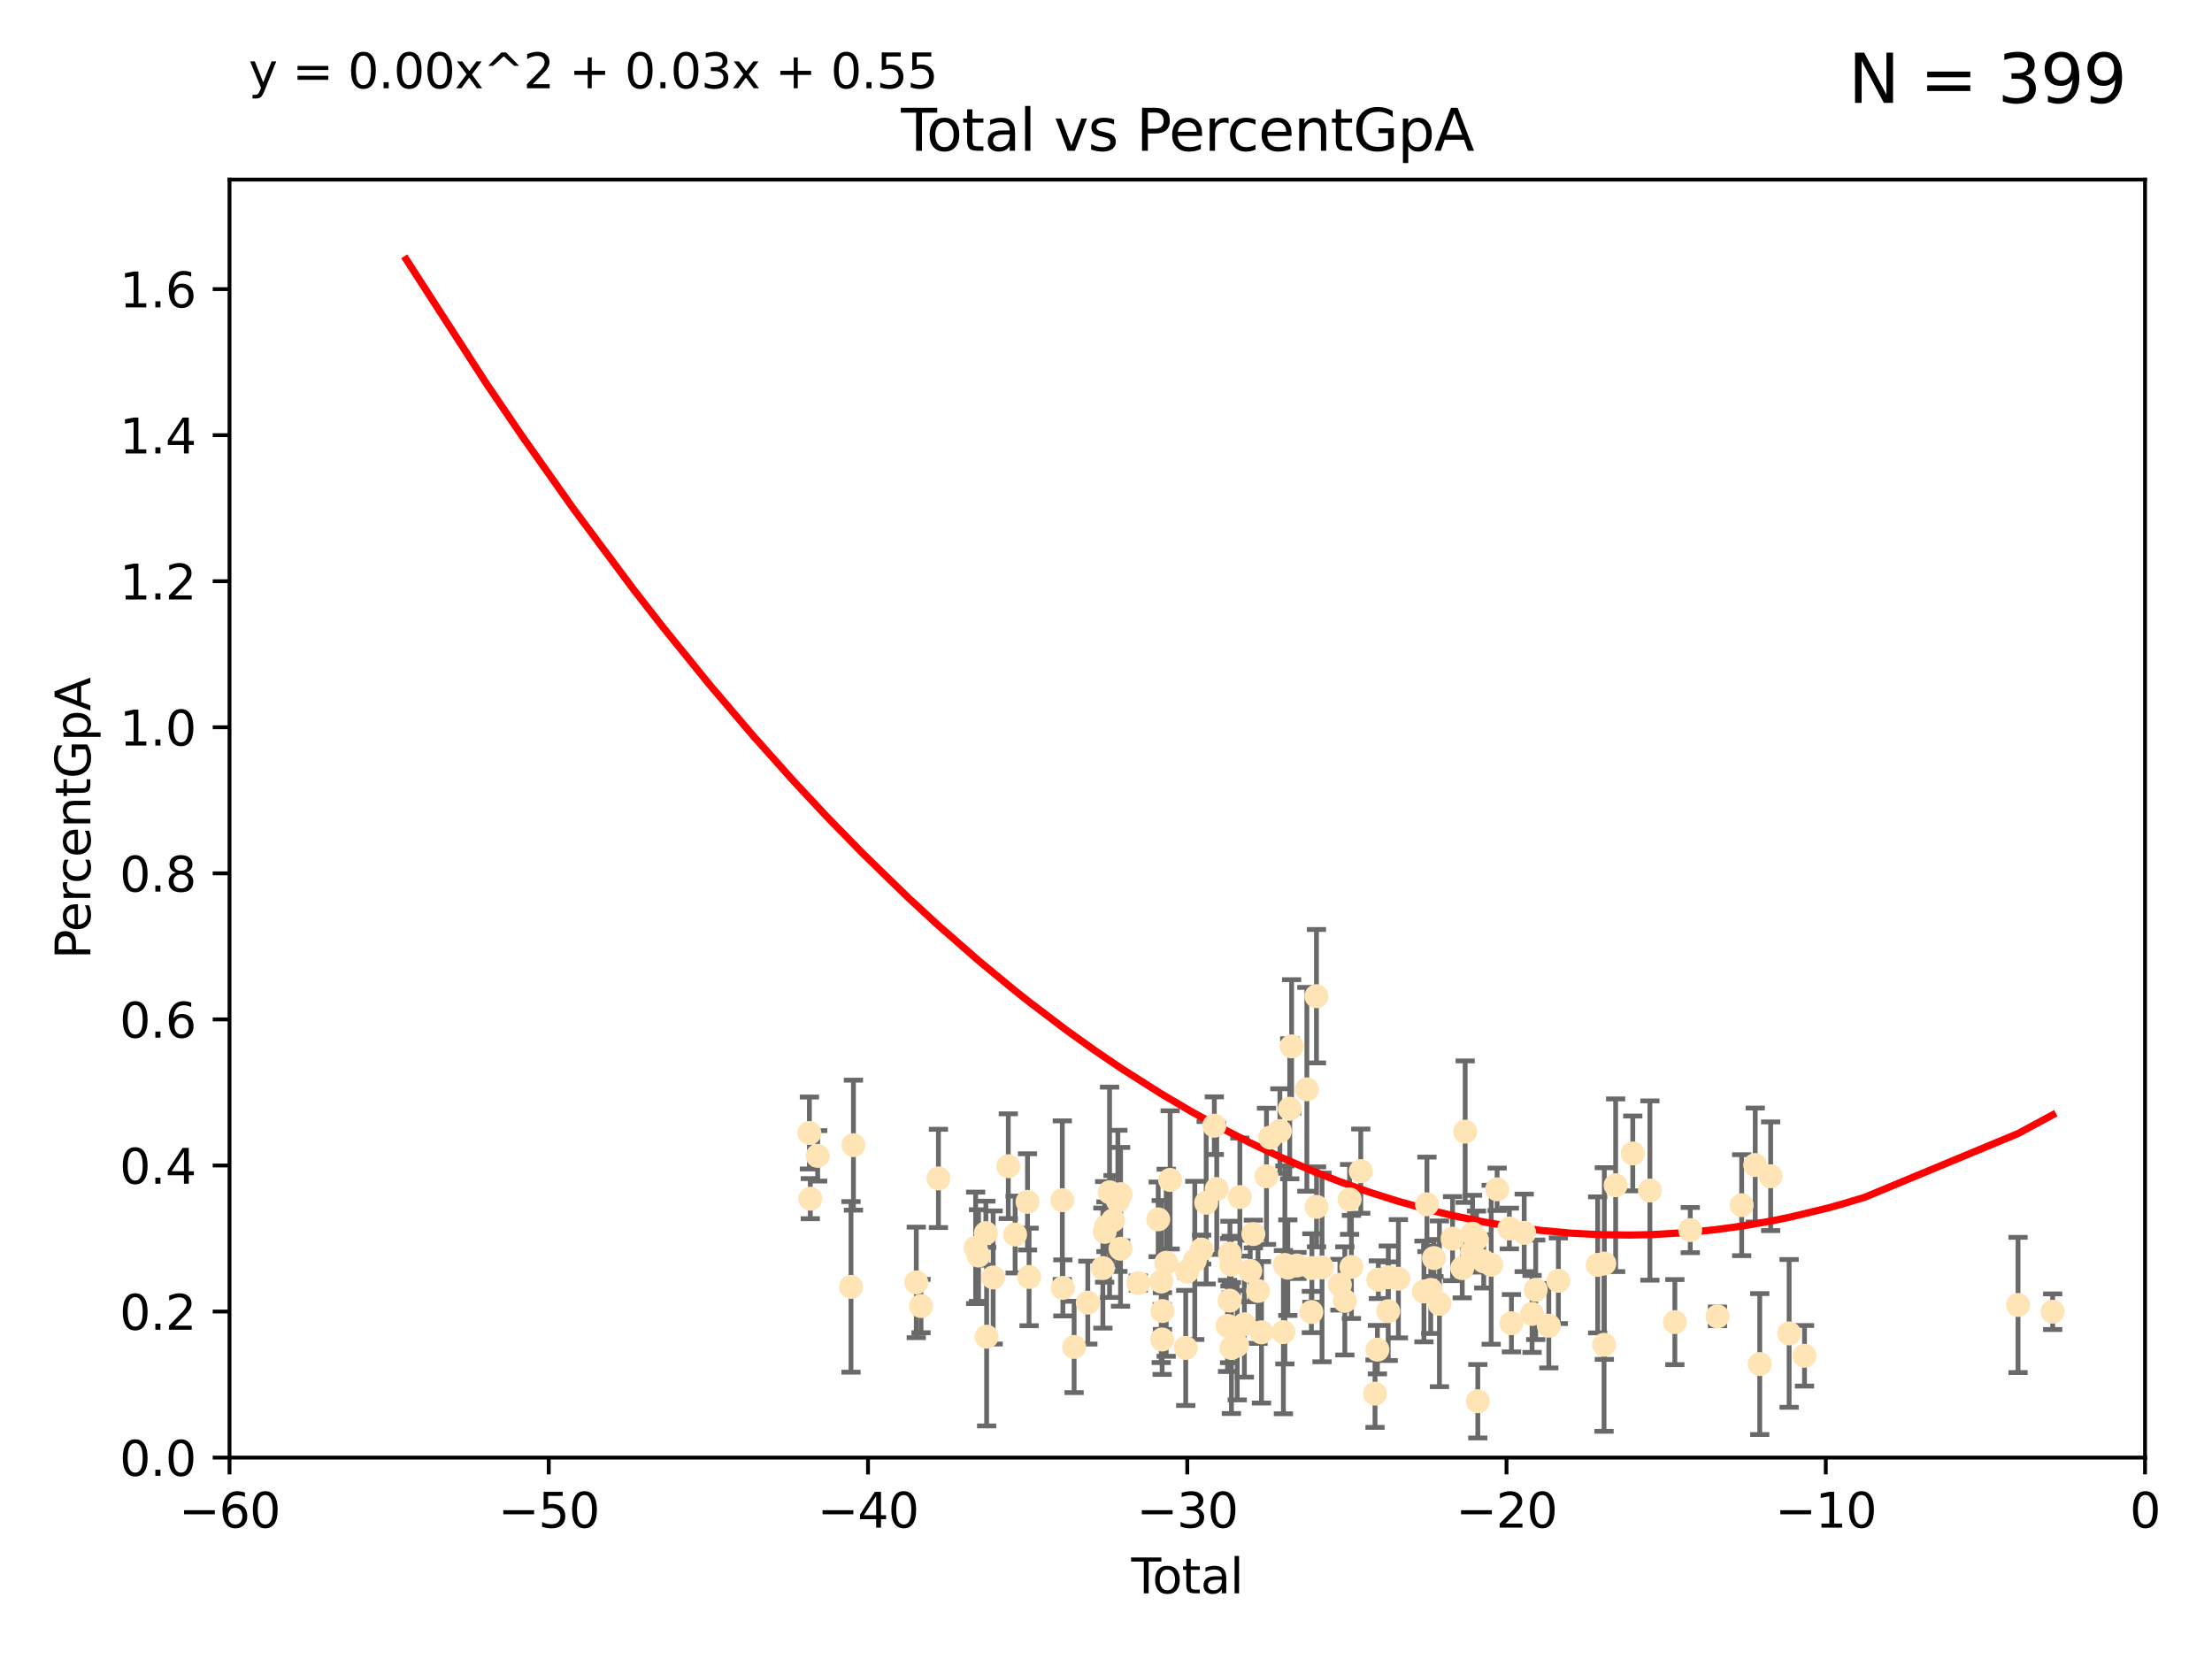 <?xml version="1.0" encoding="utf-8" standalone="no"?>
<!DOCTYPE svg PUBLIC "-//W3C//DTD SVG 1.1//EN"
  "http://www.w3.org/Graphics/SVG/1.1/DTD/svg11.dtd">
<svg xmlns:xlink="http://www.w3.org/1999/xlink" width="460.8pt" height="345.6pt" viewBox="0 0 460.8 345.6" xmlns="http://www.w3.org/2000/svg" version="1.1">
 <defs>
  <style type="text/css">*{stroke-linejoin: round; stroke-linecap: butt}</style>
 </defs>
 <g id="figure_1">
  <g id="patch_1">
   <path d="M 0 345.6 
L 460.8 345.6 
L 460.8 0 
L 0 0 
z
" style="fill: #ffffff"/>
  </g>
  <g id="axes_1">
   <g id="patch_2">
    <path d="M 47.81 303.64 
L 446.85 303.64 
L 446.85 37.411 
L 47.81 37.411 
z
" style="fill: #ffffff"/>
   </g>
   <g id="PathCollection_1">
    <defs>
     <path id="md1b21cda3c" d="M 0 1.118 
C 0.297 1.118 0.581 1 0.791 0.791 
C 1 0.581 1.118 0.297 1.118 0 
C 1.118 -0.297 1 -0.581 0.791 -0.791 
C 0.581 -1 0.297 -1.118 0 -1.118 
C -0.297 -1.118 -0.581 -1 -0.791 -0.791 
C -1 -0.581 -1.118 -0.297 -1.118 0 
C -1.118 0.297 -1 0.581 -0.791 0.791 
C -0.581 1 -0.297 1.118 0 1.118 
z
" style="stroke: #ffe4b5"/>
    </defs>
    <g clip-path="url(#p4e6e1aae33)">
     <use xlink:href="#md1b21cda3c" x="168.611" y="236.024" style="fill: #ffe4b5; stroke: #ffe4b5"/>
     <use xlink:href="#md1b21cda3c" x="168.8" y="249.706" style="fill: #ffe4b5; stroke: #ffe4b5"/>
     <use xlink:href="#md1b21cda3c" x="170.331" y="240.787" style="fill: #ffe4b5; stroke: #ffe4b5"/>
     <use xlink:href="#md1b21cda3c" x="177.279" y="268.084" style="fill: #ffe4b5; stroke: #ffe4b5"/>
     <use xlink:href="#md1b21cda3c" x="177.789" y="238.556" style="fill: #ffe4b5; stroke: #ffe4b5"/>
     <use xlink:href="#md1b21cda3c" x="190.877" y="267.146" style="fill: #ffe4b5; stroke: #ffe4b5"/>
     <use xlink:href="#md1b21cda3c" x="191.867" y="272.073" style="fill: #ffe4b5; stroke: #ffe4b5"/>
     <use xlink:href="#md1b21cda3c" x="195.494" y="245.488" style="fill: #ffe4b5; stroke: #ffe4b5"/>
     <use xlink:href="#md1b21cda3c" x="203.247" y="259.945" style="fill: #ffe4b5; stroke: #ffe4b5"/>
     <use xlink:href="#md1b21cda3c" x="203.845" y="261.555" style="fill: #ffe4b5; stroke: #ffe4b5"/>
     <use xlink:href="#md1b21cda3c" x="205.376" y="256.883" style="fill: #ffe4b5; stroke: #ffe4b5"/>
     <use xlink:href="#md1b21cda3c" x="205.533" y="278.454" style="fill: #ffe4b5; stroke: #ffe4b5"/>
     <use xlink:href="#md1b21cda3c" x="206.889" y="266.121" style="fill: #ffe4b5; stroke: #ffe4b5"/>
     <use xlink:href="#md1b21cda3c" x="210.048" y="242.941" style="fill: #ffe4b5; stroke: #ffe4b5"/>
     <use xlink:href="#md1b21cda3c" x="211.468" y="257.179" style="fill: #ffe4b5; stroke: #ffe4b5"/>
     <use xlink:href="#md1b21cda3c" x="214.049" y="250.368" style="fill: #ffe4b5; stroke: #ffe4b5"/>
     <use xlink:href="#md1b21cda3c" x="214.376" y="266.011" style="fill: #ffe4b5; stroke: #ffe4b5"/>
     <use xlink:href="#md1b21cda3c" x="221.297" y="250.018" style="fill: #ffe4b5; stroke: #ffe4b5"/>
     <use xlink:href="#md1b21cda3c" x="221.414" y="268.294" style="fill: #ffe4b5; stroke: #ffe4b5"/>
     <use xlink:href="#md1b21cda3c" x="223.758" y="280.592" style="fill: #ffe4b5; stroke: #ffe4b5"/>
     <use xlink:href="#md1b21cda3c" x="226.613" y="271.362" style="fill: #ffe4b5; stroke: #ffe4b5"/>
     <use xlink:href="#md1b21cda3c" x="229.745" y="264.167" style="fill: #ffe4b5; stroke: #ffe4b5"/>
     <use xlink:href="#md1b21cda3c" x="230.121" y="256.619" style="fill: #ffe4b5; stroke: #ffe4b5"/>
     <use xlink:href="#md1b21cda3c" x="230.391" y="255.55" style="fill: #ffe4b5; stroke: #ffe4b5"/>
     <use xlink:href="#md1b21cda3c" x="231.142" y="248.374" style="fill: #ffe4b5; stroke: #ffe4b5"/>
     <use xlink:href="#md1b21cda3c" x="231.867" y="254.217" style="fill: #ffe4b5; stroke: #ffe4b5"/>
     <use xlink:href="#md1b21cda3c" x="232.872" y="250.156" style="fill: #ffe4b5; stroke: #ffe4b5"/>
     <use xlink:href="#md1b21cda3c" x="233.423" y="260.133" style="fill: #ffe4b5; stroke: #ffe4b5"/>
     <use xlink:href="#md1b21cda3c" x="233.435" y="248.766" style="fill: #ffe4b5; stroke: #ffe4b5"/>
     <use xlink:href="#md1b21cda3c" x="237.125" y="267.291" style="fill: #ffe4b5; stroke: #ffe4b5"/>
     <use xlink:href="#md1b21cda3c" x="241.277" y="254.013" style="fill: #ffe4b5; stroke: #ffe4b5"/>
     <use xlink:href="#md1b21cda3c" x="241.907" y="266.966" style="fill: #ffe4b5; stroke: #ffe4b5"/>
     <use xlink:href="#md1b21cda3c" x="242.099" y="279.041" style="fill: #ffe4b5; stroke: #ffe4b5"/>
     <use xlink:href="#md1b21cda3c" x="242.157" y="273.113" style="fill: #ffe4b5; stroke: #ffe4b5"/>
     <use xlink:href="#md1b21cda3c" x="242.943" y="263.055" style="fill: #ffe4b5; stroke: #ffe4b5"/>
     <use xlink:href="#md1b21cda3c" x="243.757" y="245.794" style="fill: #ffe4b5; stroke: #ffe4b5"/>
     <use xlink:href="#md1b21cda3c" x="247.007" y="280.798" style="fill: #ffe4b5; stroke: #ffe4b5"/>
     <use xlink:href="#md1b21cda3c" x="247.301" y="264.885" style="fill: #ffe4b5; stroke: #ffe4b5"/>
     <use xlink:href="#md1b21cda3c" x="248.894" y="262.566" style="fill: #ffe4b5; stroke: #ffe4b5"/>
     <use xlink:href="#md1b21cda3c" x="250.327" y="260.314" style="fill: #ffe4b5; stroke: #ffe4b5"/>
     <use xlink:href="#md1b21cda3c" x="251.269" y="250.558" style="fill: #ffe4b5; stroke: #ffe4b5"/>
     <use xlink:href="#md1b21cda3c" x="252.963" y="234.499" style="fill: #ffe4b5; stroke: #ffe4b5"/>
     <use xlink:href="#md1b21cda3c" x="253.464" y="247.693" style="fill: #ffe4b5; stroke: #ffe4b5"/>
     <use xlink:href="#md1b21cda3c" x="255.717" y="276.213" style="fill: #ffe4b5; stroke: #ffe4b5"/>
     <use xlink:href="#md1b21cda3c" x="256.143" y="270.942" style="fill: #ffe4b5; stroke: #ffe4b5"/>
     <use xlink:href="#md1b21cda3c" x="256.22" y="261.159" style="fill: #ffe4b5; stroke: #ffe4b5"/>
     <use xlink:href="#md1b21cda3c" x="256.467" y="263.443" style="fill: #ffe4b5; stroke: #ffe4b5"/>
     <use xlink:href="#md1b21cda3c" x="256.529" y="280.816" style="fill: #ffe4b5; stroke: #ffe4b5"/>
     <use xlink:href="#md1b21cda3c" x="257.735" y="280.225" style="fill: #ffe4b5; stroke: #ffe4b5"/>
     <use xlink:href="#md1b21cda3c" x="258.283" y="249.368" style="fill: #ffe4b5; stroke: #ffe4b5"/>
     <use xlink:href="#md1b21cda3c" x="259.228" y="275.875" style="fill: #ffe4b5; stroke: #ffe4b5"/>
     <use xlink:href="#md1b21cda3c" x="260.447" y="264.76" style="fill: #ffe4b5; stroke: #ffe4b5"/>
     <use xlink:href="#md1b21cda3c" x="261.098" y="257.072" style="fill: #ffe4b5; stroke: #ffe4b5"/>
     <use xlink:href="#md1b21cda3c" x="262.068" y="268.929" style="fill: #ffe4b5; stroke: #ffe4b5"/>
     <use xlink:href="#md1b21cda3c" x="262.792" y="277.551" style="fill: #ffe4b5; stroke: #ffe4b5"/>
     <use xlink:href="#md1b21cda3c" x="263.835" y="245.048" style="fill: #ffe4b5; stroke: #ffe4b5"/>
     <use xlink:href="#md1b21cda3c" x="264.589" y="236.977" style="fill: #ffe4b5; stroke: #ffe4b5"/>
     <use xlink:href="#md1b21cda3c" x="266.623" y="235.615" style="fill: #ffe4b5; stroke: #ffe4b5"/>
     <use xlink:href="#md1b21cda3c" x="267.357" y="277.511" style="fill: #ffe4b5; stroke: #ffe4b5"/>
     <use xlink:href="#md1b21cda3c" x="267.664" y="263.511" style="fill: #ffe4b5; stroke: #ffe4b5"/>
     <use xlink:href="#md1b21cda3c" x="268.274" y="264.074" style="fill: #ffe4b5; stroke: #ffe4b5"/>
     <use xlink:href="#md1b21cda3c" x="268.678" y="230.974" style="fill: #ffe4b5; stroke: #ffe4b5"/>
     <use xlink:href="#md1b21cda3c" x="269.069" y="217.98" style="fill: #ffe4b5; stroke: #ffe4b5"/>
     <use xlink:href="#md1b21cda3c" x="270.185" y="263.623" style="fill: #ffe4b5; stroke: #ffe4b5"/>
     <use xlink:href="#md1b21cda3c" x="272.241" y="226.92" style="fill: #ffe4b5; stroke: #ffe4b5"/>
     <use xlink:href="#md1b21cda3c" x="273.181" y="273.317" style="fill: #ffe4b5; stroke: #ffe4b5"/>
     <use xlink:href="#md1b21cda3c" x="273.29" y="264.148" style="fill: #ffe4b5; stroke: #ffe4b5"/>
     <use xlink:href="#md1b21cda3c" x="274.241" y="207.524" style="fill: #ffe4b5; stroke: #ffe4b5"/>
     <use xlink:href="#md1b21cda3c" x="274.259" y="251.412" style="fill: #ffe4b5; stroke: #ffe4b5"/>
     <use xlink:href="#md1b21cda3c" x="275.404" y="264.031" style="fill: #ffe4b5; stroke: #ffe4b5"/>
     <use xlink:href="#md1b21cda3c" x="279.125" y="267.635" style="fill: #ffe4b5; stroke: #ffe4b5"/>
     <use xlink:href="#md1b21cda3c" x="280.154" y="270.997" style="fill: #ffe4b5; stroke: #ffe4b5"/>
     <use xlink:href="#md1b21cda3c" x="281.147" y="249.862" style="fill: #ffe4b5; stroke: #ffe4b5"/>
     <use xlink:href="#md1b21cda3c" x="281.524" y="263.927" style="fill: #ffe4b5; stroke: #ffe4b5"/>
     <use xlink:href="#md1b21cda3c" x="283.474" y="243.97" style="fill: #ffe4b5; stroke: #ffe4b5"/>
     <use xlink:href="#md1b21cda3c" x="286.443" y="290.323" style="fill: #ffe4b5; stroke: #ffe4b5"/>
     <use xlink:href="#md1b21cda3c" x="286.939" y="281.157" style="fill: #ffe4b5; stroke: #ffe4b5"/>
     <use xlink:href="#md1b21cda3c" x="287.137" y="266.582" style="fill: #ffe4b5; stroke: #ffe4b5"/>
     <use xlink:href="#md1b21cda3c" x="289.187" y="273.146" style="fill: #ffe4b5; stroke: #ffe4b5"/>
     <use xlink:href="#md1b21cda3c" x="289.206" y="266.085" style="fill: #ffe4b5; stroke: #ffe4b5"/>
     <use xlink:href="#md1b21cda3c" x="291.315" y="266.38" style="fill: #ffe4b5; stroke: #ffe4b5"/>
     <use xlink:href="#md1b21cda3c" x="296.637" y="269.032" style="fill: #ffe4b5; stroke: #ffe4b5"/>
     <use xlink:href="#md1b21cda3c" x="297.259" y="250.882" style="fill: #ffe4b5; stroke: #ffe4b5"/>
     <use xlink:href="#md1b21cda3c" x="298.047" y="268.709" style="fill: #ffe4b5; stroke: #ffe4b5"/>
     <use xlink:href="#md1b21cda3c" x="298.724" y="262.072" style="fill: #ffe4b5; stroke: #ffe4b5"/>
     <use xlink:href="#md1b21cda3c" x="299.86" y="271.608" style="fill: #ffe4b5; stroke: #ffe4b5"/>
     <use xlink:href="#md1b21cda3c" x="302.596" y="258.03" style="fill: #ffe4b5; stroke: #ffe4b5"/>
     <use xlink:href="#md1b21cda3c" x="304.615" y="264.173" style="fill: #ffe4b5; stroke: #ffe4b5"/>
     <use xlink:href="#md1b21cda3c" x="305.223" y="235.745" style="fill: #ffe4b5; stroke: #ffe4b5"/>
     <use xlink:href="#md1b21cda3c" x="306.623" y="260.898" style="fill: #ffe4b5; stroke: #ffe4b5"/>
     <use xlink:href="#md1b21cda3c" x="306.755" y="257.002" style="fill: #ffe4b5; stroke: #ffe4b5"/>
     <use xlink:href="#md1b21cda3c" x="307.585" y="258.061" style="fill: #ffe4b5; stroke: #ffe4b5"/>
     <use xlink:href="#md1b21cda3c" x="307.855" y="291.9" style="fill: #ffe4b5; stroke: #ffe4b5"/>
     <use xlink:href="#md1b21cda3c" x="309.086" y="262.765" style="fill: #ffe4b5; stroke: #ffe4b5"/>
     <use xlink:href="#md1b21cda3c" x="310.641" y="263.471" style="fill: #ffe4b5; stroke: #ffe4b5"/>
     <use xlink:href="#md1b21cda3c" x="311.881" y="247.753" style="fill: #ffe4b5; stroke: #ffe4b5"/>
     <use xlink:href="#md1b21cda3c" x="314.429" y="255.921" style="fill: #ffe4b5; stroke: #ffe4b5"/>
     <use xlink:href="#md1b21cda3c" x="314.861" y="275.649" style="fill: #ffe4b5; stroke: #ffe4b5"/>
     <use xlink:href="#md1b21cda3c" x="317.52" y="256.829" style="fill: #ffe4b5; stroke: #ffe4b5"/>
     <use xlink:href="#md1b21cda3c" x="319.153" y="273.715" style="fill: #ffe4b5; stroke: #ffe4b5"/>
     <use xlink:href="#md1b21cda3c" x="319.916" y="268.685" style="fill: #ffe4b5; stroke: #ffe4b5"/>
     <use xlink:href="#md1b21cda3c" x="322.648" y="276.163" style="fill: #ffe4b5; stroke: #ffe4b5"/>
     <use xlink:href="#md1b21cda3c" x="324.637" y="266.809" style="fill: #ffe4b5; stroke: #ffe4b5"/>
     <use xlink:href="#md1b21cda3c" x="332.825" y="263.501" style="fill: #ffe4b5; stroke: #ffe4b5"/>
     <use xlink:href="#md1b21cda3c" x="334.152" y="280.144" style="fill: #ffe4b5; stroke: #ffe4b5"/>
     <use xlink:href="#md1b21cda3c" x="334.21" y="263.219" style="fill: #ffe4b5; stroke: #ffe4b5"/>
     <use xlink:href="#md1b21cda3c" x="336.569" y="246.911" style="fill: #ffe4b5; stroke: #ffe4b5"/>
     <use xlink:href="#md1b21cda3c" x="340.141" y="240.283" style="fill: #ffe4b5; stroke: #ffe4b5"/>
     <use xlink:href="#md1b21cda3c" x="343.707" y="248.009" style="fill: #ffe4b5; stroke: #ffe4b5"/>
     <use xlink:href="#md1b21cda3c" x="348.902" y="275.418" style="fill: #ffe4b5; stroke: #ffe4b5"/>
     <use xlink:href="#md1b21cda3c" x="352.111" y="256.25" style="fill: #ffe4b5; stroke: #ffe4b5"/>
     <use xlink:href="#md1b21cda3c" x="357.784" y="274.226" style="fill: #ffe4b5; stroke: #ffe4b5"/>
     <use xlink:href="#md1b21cda3c" x="362.824" y="251.06" style="fill: #ffe4b5; stroke: #ffe4b5"/>
     <use xlink:href="#md1b21cda3c" x="365.647" y="242.696" style="fill: #ffe4b5; stroke: #ffe4b5"/>
     <use xlink:href="#md1b21cda3c" x="366.586" y="284.159" style="fill: #ffe4b5; stroke: #ffe4b5"/>
     <use xlink:href="#md1b21cda3c" x="368.86" y="245.033" style="fill: #ffe4b5; stroke: #ffe4b5"/>
     <use xlink:href="#md1b21cda3c" x="372.707" y="277.773" style="fill: #ffe4b5; stroke: #ffe4b5"/>
     <use xlink:href="#md1b21cda3c" x="375.911" y="282.435" style="fill: #ffe4b5; stroke: #ffe4b5"/>
     <use xlink:href="#md1b21cda3c" x="420.393" y="271.843" style="fill: #ffe4b5; stroke: #ffe4b5"/>
     <use xlink:href="#md1b21cda3c" x="427.612" y="273.251" style="fill: #ffe4b5; stroke: #ffe4b5"/>
    </g>
   </g>
   <g id="matplotlib.axis_1">
    <g id="xtick_1">
     <g id="line2d_1">
      <defs>
       <path id="m2f9cb044e2" d="M 0 0 
L 0 3.5 
" style="stroke: #000000; stroke-width: 0.8"/>
      </defs>
      <g>
       <use xlink:href="#m2f9cb044e2" x="47.81" y="303.64" style="stroke: #000000; stroke-width: 0.8"/>
      </g>
     </g>
     <g id="text_1">
      <!-- −60 -->
      <g transform="translate(37.258 318.238)scale(0.1 -0.1)">
       <defs>
        <path id="DejaVuSans-2212" d="M 678 2272 
L 4684 2272 
L 4684 1741 
L 678 1741 
L 678 2272 
z
" transform="scale(0.016)"/>
        <path id="DejaVuSans-36" d="M 2113 2584 
Q 1688 2584 1439 2293 
Q 1191 2003 1191 1497 
Q 1191 994 1439 701 
Q 1688 409 2113 409 
Q 2538 409 2786 701 
Q 3034 994 3034 1497 
Q 3034 2003 2786 2293 
Q 2538 2584 2113 2584 
z
M 3366 4563 
L 3366 3988 
Q 3128 4100 2886 4159 
Q 2644 4219 2406 4219 
Q 1781 4219 1451 3797 
Q 1122 3375 1075 2522 
Q 1259 2794 1537 2939 
Q 1816 3084 2150 3084 
Q 2853 3084 3261 2657 
Q 3669 2231 3669 1497 
Q 3669 778 3244 343 
Q 2819 -91 2113 -91 
Q 1303 -91 875 529 
Q 447 1150 447 2328 
Q 447 3434 972 4092 
Q 1497 4750 2381 4750 
Q 2619 4750 2861 4703 
Q 3103 4656 3366 4563 
z
" transform="scale(0.016)"/>
        <path id="DejaVuSans-30" d="M 2034 4250 
Q 1547 4250 1301 3770 
Q 1056 3291 1056 2328 
Q 1056 1369 1301 889 
Q 1547 409 2034 409 
Q 2525 409 2770 889 
Q 3016 1369 3016 2328 
Q 3016 3291 2770 3770 
Q 2525 4250 2034 4250 
z
M 2034 4750 
Q 2819 4750 3233 4129 
Q 3647 3509 3647 2328 
Q 3647 1150 3233 529 
Q 2819 -91 2034 -91 
Q 1250 -91 836 529 
Q 422 1150 422 2328 
Q 422 3509 836 4129 
Q 1250 4750 2034 4750 
z
" transform="scale(0.016)"/>
       </defs>
       <use xlink:href="#DejaVuSans-2212"/>
       <use xlink:href="#DejaVuSans-36" x="83.789"/>
       <use xlink:href="#DejaVuSans-30" x="147.412"/>
      </g>
     </g>
    </g>
    <g id="xtick_2">
     <g id="line2d_2">
      <g>
       <use xlink:href="#m2f9cb044e2" x="114.317" y="303.64" style="stroke: #000000; stroke-width: 0.8"/>
      </g>
     </g>
     <g id="text_2">
      <!-- −50 -->
      <g transform="translate(103.764 318.238)scale(0.1 -0.1)">
       <defs>
        <path id="DejaVuSans-35" d="M 691 4666 
L 3169 4666 
L 3169 4134 
L 1269 4134 
L 1269 2991 
Q 1406 3038 1543 3061 
Q 1681 3084 1819 3084 
Q 2600 3084 3056 2656 
Q 3513 2228 3513 1497 
Q 3513 744 3044 326 
Q 2575 -91 1722 -91 
Q 1428 -91 1123 -41 
Q 819 9 494 109 
L 494 744 
Q 775 591 1075 516 
Q 1375 441 1709 441 
Q 2250 441 2565 725 
Q 2881 1009 2881 1497 
Q 2881 1984 2565 2268 
Q 2250 2553 1709 2553 
Q 1456 2553 1204 2497 
Q 953 2441 691 2322 
L 691 4666 
z
" transform="scale(0.016)"/>
       </defs>
       <use xlink:href="#DejaVuSans-2212"/>
       <use xlink:href="#DejaVuSans-35" x="83.789"/>
       <use xlink:href="#DejaVuSans-30" x="147.412"/>
      </g>
     </g>
    </g>
    <g id="xtick_3">
     <g id="line2d_3">
      <g>
       <use xlink:href="#m2f9cb044e2" x="180.823" y="303.64" style="stroke: #000000; stroke-width: 0.8"/>
      </g>
     </g>
     <g id="text_3">
      <!-- −40 -->
      <g transform="translate(170.271 318.238)scale(0.1 -0.1)">
       <defs>
        <path id="DejaVuSans-34" d="M 2419 4116 
L 825 1625 
L 2419 1625 
L 2419 4116 
z
M 2253 4666 
L 3047 4666 
L 3047 1625 
L 3713 1625 
L 3713 1100 
L 3047 1100 
L 3047 0 
L 2419 0 
L 2419 1100 
L 313 1100 
L 313 1709 
L 2253 4666 
z
" transform="scale(0.016)"/>
       </defs>
       <use xlink:href="#DejaVuSans-2212"/>
       <use xlink:href="#DejaVuSans-34" x="83.789"/>
       <use xlink:href="#DejaVuSans-30" x="147.412"/>
      </g>
     </g>
    </g>
    <g id="xtick_4">
     <g id="line2d_4">
      <g>
       <use xlink:href="#m2f9cb044e2" x="247.33" y="303.64" style="stroke: #000000; stroke-width: 0.8"/>
      </g>
     </g>
     <g id="text_4">
      <!-- −30 -->
      <g transform="translate(236.778 318.238)scale(0.1 -0.1)">
       <defs>
        <path id="DejaVuSans-33" d="M 2597 2516 
Q 3050 2419 3304 2112 
Q 3559 1806 3559 1356 
Q 3559 666 3084 287 
Q 2609 -91 1734 -91 
Q 1441 -91 1130 -33 
Q 819 25 488 141 
L 488 750 
Q 750 597 1062 519 
Q 1375 441 1716 441 
Q 2309 441 2620 675 
Q 2931 909 2931 1356 
Q 2931 1769 2642 2001 
Q 2353 2234 1838 2234 
L 1294 2234 
L 1294 2753 
L 1863 2753 
Q 2328 2753 2575 2939 
Q 2822 3125 2822 3475 
Q 2822 3834 2567 4026 
Q 2313 4219 1838 4219 
Q 1578 4219 1281 4162 
Q 984 4106 628 3988 
L 628 4550 
Q 988 4650 1302 4700 
Q 1616 4750 1894 4750 
Q 2613 4750 3031 4423 
Q 3450 4097 3450 3541 
Q 3450 3153 3228 2886 
Q 3006 2619 2597 2516 
z
" transform="scale(0.016)"/>
       </defs>
       <use xlink:href="#DejaVuSans-2212"/>
       <use xlink:href="#DejaVuSans-33" x="83.789"/>
       <use xlink:href="#DejaVuSans-30" x="147.412"/>
      </g>
     </g>
    </g>
    <g id="xtick_5">
     <g id="line2d_5">
      <g>
       <use xlink:href="#m2f9cb044e2" x="313.837" y="303.64" style="stroke: #000000; stroke-width: 0.8"/>
      </g>
     </g>
     <g id="text_5">
      <!-- −20 -->
      <g transform="translate(303.284 318.238)scale(0.1 -0.1)">
       <defs>
        <path id="DejaVuSans-32" d="M 1228 531 
L 3431 531 
L 3431 0 
L 469 0 
L 469 531 
Q 828 903 1448 1529 
Q 2069 2156 2228 2338 
Q 2531 2678 2651 2914 
Q 2772 3150 2772 3378 
Q 2772 3750 2511 3984 
Q 2250 4219 1831 4219 
Q 1534 4219 1204 4116 
Q 875 4013 500 3803 
L 500 4441 
Q 881 4594 1212 4672 
Q 1544 4750 1819 4750 
Q 2544 4750 2975 4387 
Q 3406 4025 3406 3419 
Q 3406 3131 3298 2873 
Q 3191 2616 2906 2266 
Q 2828 2175 2409 1742 
Q 1991 1309 1228 531 
z
" transform="scale(0.016)"/>
       </defs>
       <use xlink:href="#DejaVuSans-2212"/>
       <use xlink:href="#DejaVuSans-32" x="83.789"/>
       <use xlink:href="#DejaVuSans-30" x="147.412"/>
      </g>
     </g>
    </g>
    <g id="xtick_6">
     <g id="line2d_6">
      <g>
       <use xlink:href="#m2f9cb044e2" x="380.343" y="303.64" style="stroke: #000000; stroke-width: 0.8"/>
      </g>
     </g>
     <g id="text_6">
      <!-- −10 -->
      <g transform="translate(369.791 318.238)scale(0.1 -0.1)">
       <defs>
        <path id="DejaVuSans-31" d="M 794 531 
L 1825 531 
L 1825 4091 
L 703 3866 
L 703 4441 
L 1819 4666 
L 2450 4666 
L 2450 531 
L 3481 531 
L 3481 0 
L 794 0 
L 794 531 
z
" transform="scale(0.016)"/>
       </defs>
       <use xlink:href="#DejaVuSans-2212"/>
       <use xlink:href="#DejaVuSans-31" x="83.789"/>
       <use xlink:href="#DejaVuSans-30" x="147.412"/>
      </g>
     </g>
    </g>
    <g id="xtick_7">
     <g id="line2d_7">
      <g>
       <use xlink:href="#m2f9cb044e2" x="446.85" y="303.64" style="stroke: #000000; stroke-width: 0.8"/>
      </g>
     </g>
     <g id="text_7">
      <!-- 0 -->
      <g transform="translate(443.669 318.238)scale(0.1 -0.1)">
       <use xlink:href="#DejaVuSans-30"/>
      </g>
     </g>
    </g>
    <g id="text_8">
     <!-- Total -->
     <g transform="translate(235.653 331.917)scale(0.1 -0.1)">
      <defs>
       <path id="DejaVuSans-54" d="M -19 4666 
L 3928 4666 
L 3928 4134 
L 2272 4134 
L 2272 0 
L 1638 0 
L 1638 4134 
L -19 4134 
L -19 4666 
z
" transform="scale(0.016)"/>
       <path id="DejaVuSans-6f" d="M 1959 3097 
Q 1497 3097 1228 2736 
Q 959 2375 959 1747 
Q 959 1119 1226 758 
Q 1494 397 1959 397 
Q 2419 397 2687 759 
Q 2956 1122 2956 1747 
Q 2956 2369 2687 2733 
Q 2419 3097 1959 3097 
z
M 1959 3584 
Q 2709 3584 3137 3096 
Q 3566 2609 3566 1747 
Q 3566 888 3137 398 
Q 2709 -91 1959 -91 
Q 1206 -91 779 398 
Q 353 888 353 1747 
Q 353 2609 779 3096 
Q 1206 3584 1959 3584 
z
" transform="scale(0.016)"/>
       <path id="DejaVuSans-74" d="M 1172 4494 
L 1172 3500 
L 2356 3500 
L 2356 3053 
L 1172 3053 
L 1172 1153 
Q 1172 725 1289 603 
Q 1406 481 1766 481 
L 2356 481 
L 2356 0 
L 1766 0 
Q 1100 0 847 248 
Q 594 497 594 1153 
L 594 3053 
L 172 3053 
L 172 3500 
L 594 3500 
L 594 4494 
L 1172 4494 
z
" transform="scale(0.016)"/>
       <path id="DejaVuSans-61" d="M 2194 1759 
Q 1497 1759 1228 1600 
Q 959 1441 959 1056 
Q 959 750 1161 570 
Q 1363 391 1709 391 
Q 2188 391 2477 730 
Q 2766 1069 2766 1631 
L 2766 1759 
L 2194 1759 
z
M 3341 1997 
L 3341 0 
L 2766 0 
L 2766 531 
Q 2569 213 2275 61 
Q 1981 -91 1556 -91 
Q 1019 -91 701 211 
Q 384 513 384 1019 
Q 384 1609 779 1909 
Q 1175 2209 1959 2209 
L 2766 2209 
L 2766 2266 
Q 2766 2663 2505 2880 
Q 2244 3097 1772 3097 
Q 1472 3097 1187 3025 
Q 903 2953 641 2809 
L 641 3341 
Q 956 3463 1253 3523 
Q 1550 3584 1831 3584 
Q 2591 3584 2966 3190 
Q 3341 2797 3341 1997 
z
" transform="scale(0.016)"/>
       <path id="DejaVuSans-6c" d="M 603 4863 
L 1178 4863 
L 1178 0 
L 603 0 
L 603 4863 
z
" transform="scale(0.016)"/>
      </defs>
      <use xlink:href="#DejaVuSans-54"/>
      <use xlink:href="#DejaVuSans-6f" x="44.084"/>
      <use xlink:href="#DejaVuSans-74" x="105.266"/>
      <use xlink:href="#DejaVuSans-61" x="144.475"/>
      <use xlink:href="#DejaVuSans-6c" x="205.754"/>
     </g>
    </g>
   </g>
   <g id="matplotlib.axis_2">
    <g id="ytick_1">
     <g id="line2d_8">
      <defs>
       <path id="mf3e0d1c5b2" d="M 0 0 
L -3.5 0 
" style="stroke: #000000; stroke-width: 0.8"/>
      </defs>
      <g>
       <use xlink:href="#mf3e0d1c5b2" x="47.81" y="303.64" style="stroke: #000000; stroke-width: 0.8"/>
      </g>
     </g>
     <g id="text_9">
      <!-- 0.0 -->
      <g transform="translate(24.907 307.439)scale(0.1 -0.1)">
       <defs>
        <path id="DejaVuSans-2e" d="M 684 794 
L 1344 794 
L 1344 0 
L 684 0 
L 684 794 
z
" transform="scale(0.016)"/>
       </defs>
       <use xlink:href="#DejaVuSans-30"/>
       <use xlink:href="#DejaVuSans-2e" x="63.623"/>
       <use xlink:href="#DejaVuSans-30" x="95.41"/>
      </g>
     </g>
    </g>
    <g id="ytick_2">
     <g id="line2d_9">
      <g>
       <use xlink:href="#mf3e0d1c5b2" x="47.81" y="273.214" style="stroke: #000000; stroke-width: 0.8"/>
      </g>
     </g>
     <g id="text_10">
      <!-- 0.2 -->
      <g transform="translate(24.907 277.013)scale(0.1 -0.1)">
       <use xlink:href="#DejaVuSans-30"/>
       <use xlink:href="#DejaVuSans-2e" x="63.623"/>
       <use xlink:href="#DejaVuSans-32" x="95.41"/>
      </g>
     </g>
    </g>
    <g id="ytick_3">
     <g id="line2d_10">
      <g>
       <use xlink:href="#mf3e0d1c5b2" x="47.81" y="242.788" style="stroke: #000000; stroke-width: 0.8"/>
      </g>
     </g>
     <g id="text_11">
      <!-- 0.4 -->
      <g transform="translate(24.907 246.587)scale(0.1 -0.1)">
       <use xlink:href="#DejaVuSans-30"/>
       <use xlink:href="#DejaVuSans-2e" x="63.623"/>
       <use xlink:href="#DejaVuSans-34" x="95.41"/>
      </g>
     </g>
    </g>
    <g id="ytick_4">
     <g id="line2d_11">
      <g>
       <use xlink:href="#mf3e0d1c5b2" x="47.81" y="212.362" style="stroke: #000000; stroke-width: 0.8"/>
      </g>
     </g>
     <g id="text_12">
      <!-- 0.6 -->
      <g transform="translate(24.907 216.161)scale(0.1 -0.1)">
       <use xlink:href="#DejaVuSans-30"/>
       <use xlink:href="#DejaVuSans-2e" x="63.623"/>
       <use xlink:href="#DejaVuSans-36" x="95.41"/>
      </g>
     </g>
    </g>
    <g id="ytick_5">
     <g id="line2d_12">
      <g>
       <use xlink:href="#mf3e0d1c5b2" x="47.81" y="181.935" style="stroke: #000000; stroke-width: 0.8"/>
      </g>
     </g>
     <g id="text_13">
      <!-- 0.8 -->
      <g transform="translate(24.907 185.735)scale(0.1 -0.1)">
       <defs>
        <path id="DejaVuSans-38" d="M 2034 2216 
Q 1584 2216 1326 1975 
Q 1069 1734 1069 1313 
Q 1069 891 1326 650 
Q 1584 409 2034 409 
Q 2484 409 2743 651 
Q 3003 894 3003 1313 
Q 3003 1734 2745 1975 
Q 2488 2216 2034 2216 
z
M 1403 2484 
Q 997 2584 770 2862 
Q 544 3141 544 3541 
Q 544 4100 942 4425 
Q 1341 4750 2034 4750 
Q 2731 4750 3128 4425 
Q 3525 4100 3525 3541 
Q 3525 3141 3298 2862 
Q 3072 2584 2669 2484 
Q 3125 2378 3379 2068 
Q 3634 1759 3634 1313 
Q 3634 634 3220 271 
Q 2806 -91 2034 -91 
Q 1263 -91 848 271 
Q 434 634 434 1313 
Q 434 1759 690 2068 
Q 947 2378 1403 2484 
z
M 1172 3481 
Q 1172 3119 1398 2916 
Q 1625 2713 2034 2713 
Q 2441 2713 2670 2916 
Q 2900 3119 2900 3481 
Q 2900 3844 2670 4047 
Q 2441 4250 2034 4250 
Q 1625 4250 1398 4047 
Q 1172 3844 1172 3481 
z
" transform="scale(0.016)"/>
       </defs>
       <use xlink:href="#DejaVuSans-30"/>
       <use xlink:href="#DejaVuSans-2e" x="63.623"/>
       <use xlink:href="#DejaVuSans-38" x="95.41"/>
      </g>
     </g>
    </g>
    <g id="ytick_6">
     <g id="line2d_13">
      <g>
       <use xlink:href="#mf3e0d1c5b2" x="47.81" y="151.509" style="stroke: #000000; stroke-width: 0.8"/>
      </g>
     </g>
     <g id="text_14">
      <!-- 1.0 -->
      <g transform="translate(24.907 155.308)scale(0.1 -0.1)">
       <use xlink:href="#DejaVuSans-31"/>
       <use xlink:href="#DejaVuSans-2e" x="63.623"/>
       <use xlink:href="#DejaVuSans-30" x="95.41"/>
      </g>
     </g>
    </g>
    <g id="ytick_7">
     <g id="line2d_14">
      <g>
       <use xlink:href="#mf3e0d1c5b2" x="47.81" y="121.083" style="stroke: #000000; stroke-width: 0.8"/>
      </g>
     </g>
     <g id="text_15">
      <!-- 1.2 -->
      <g transform="translate(24.907 124.882)scale(0.1 -0.1)">
       <use xlink:href="#DejaVuSans-31"/>
       <use xlink:href="#DejaVuSans-2e" x="63.623"/>
       <use xlink:href="#DejaVuSans-32" x="95.41"/>
      </g>
     </g>
    </g>
    <g id="ytick_8">
     <g id="line2d_15">
      <g>
       <use xlink:href="#mf3e0d1c5b2" x="47.81" y="90.657" style="stroke: #000000; stroke-width: 0.8"/>
      </g>
     </g>
     <g id="text_16">
      <!-- 1.4 -->
      <g transform="translate(24.907 94.456)scale(0.1 -0.1)">
       <use xlink:href="#DejaVuSans-31"/>
       <use xlink:href="#DejaVuSans-2e" x="63.623"/>
       <use xlink:href="#DejaVuSans-34" x="95.41"/>
      </g>
     </g>
    </g>
    <g id="ytick_9">
     <g id="line2d_16">
      <g>
       <use xlink:href="#mf3e0d1c5b2" x="47.81" y="60.231" style="stroke: #000000; stroke-width: 0.8"/>
      </g>
     </g>
     <g id="text_17">
      <!-- 1.6 -->
      <g transform="translate(24.907 64.03)scale(0.1 -0.1)">
       <use xlink:href="#DejaVuSans-31"/>
       <use xlink:href="#DejaVuSans-2e" x="63.623"/>
       <use xlink:href="#DejaVuSans-36" x="95.41"/>
      </g>
     </g>
    </g>
    <g id="text_18">
     <!-- PercentGpA -->
     <g transform="translate(18.827 199.802)rotate(-90)scale(0.1 -0.1)">
      <defs>
       <path id="DejaVuSans-50" d="M 1259 4147 
L 1259 2394 
L 2053 2394 
Q 2494 2394 2734 2622 
Q 2975 2850 2975 3272 
Q 2975 3691 2734 3919 
Q 2494 4147 2053 4147 
L 1259 4147 
z
M 628 4666 
L 2053 4666 
Q 2838 4666 3239 4311 
Q 3641 3956 3641 3272 
Q 3641 2581 3239 2228 
Q 2838 1875 2053 1875 
L 1259 1875 
L 1259 0 
L 628 0 
L 628 4666 
z
" transform="scale(0.016)"/>
       <path id="DejaVuSans-65" d="M 3597 1894 
L 3597 1613 
L 953 1613 
Q 991 1019 1311 708 
Q 1631 397 2203 397 
Q 2534 397 2845 478 
Q 3156 559 3463 722 
L 3463 178 
Q 3153 47 2828 -22 
Q 2503 -91 2169 -91 
Q 1331 -91 842 396 
Q 353 884 353 1716 
Q 353 2575 817 3079 
Q 1281 3584 2069 3584 
Q 2775 3584 3186 3129 
Q 3597 2675 3597 1894 
z
M 3022 2063 
Q 3016 2534 2758 2815 
Q 2500 3097 2075 3097 
Q 1594 3097 1305 2825 
Q 1016 2553 972 2059 
L 3022 2063 
z
" transform="scale(0.016)"/>
       <path id="DejaVuSans-72" d="M 2631 2963 
Q 2534 3019 2420 3045 
Q 2306 3072 2169 3072 
Q 1681 3072 1420 2755 
Q 1159 2438 1159 1844 
L 1159 0 
L 581 0 
L 581 3500 
L 1159 3500 
L 1159 2956 
Q 1341 3275 1631 3429 
Q 1922 3584 2338 3584 
Q 2397 3584 2469 3576 
Q 2541 3569 2628 3553 
L 2631 2963 
z
" transform="scale(0.016)"/>
       <path id="DejaVuSans-63" d="M 3122 3366 
L 3122 2828 
Q 2878 2963 2633 3030 
Q 2388 3097 2138 3097 
Q 1578 3097 1268 2742 
Q 959 2388 959 1747 
Q 959 1106 1268 751 
Q 1578 397 2138 397 
Q 2388 397 2633 464 
Q 2878 531 3122 666 
L 3122 134 
Q 2881 22 2623 -34 
Q 2366 -91 2075 -91 
Q 1284 -91 818 406 
Q 353 903 353 1747 
Q 353 2603 823 3093 
Q 1294 3584 2113 3584 
Q 2378 3584 2631 3529 
Q 2884 3475 3122 3366 
z
" transform="scale(0.016)"/>
       <path id="DejaVuSans-6e" d="M 3513 2113 
L 3513 0 
L 2938 0 
L 2938 2094 
Q 2938 2591 2744 2837 
Q 2550 3084 2163 3084 
Q 1697 3084 1428 2787 
Q 1159 2491 1159 1978 
L 1159 0 
L 581 0 
L 581 3500 
L 1159 3500 
L 1159 2956 
Q 1366 3272 1645 3428 
Q 1925 3584 2291 3584 
Q 2894 3584 3203 3211 
Q 3513 2838 3513 2113 
z
" transform="scale(0.016)"/>
       <path id="DejaVuSans-47" d="M 3809 666 
L 3809 1919 
L 2778 1919 
L 2778 2438 
L 4434 2438 
L 4434 434 
Q 4069 175 3628 42 
Q 3188 -91 2688 -91 
Q 1594 -91 976 548 
Q 359 1188 359 2328 
Q 359 3472 976 4111 
Q 1594 4750 2688 4750 
Q 3144 4750 3555 4637 
Q 3966 4525 4313 4306 
L 4313 3634 
Q 3963 3931 3569 4081 
Q 3175 4231 2741 4231 
Q 1884 4231 1454 3753 
Q 1025 3275 1025 2328 
Q 1025 1384 1454 906 
Q 1884 428 2741 428 
Q 3075 428 3337 486 
Q 3600 544 3809 666 
z
" transform="scale(0.016)"/>
       <path id="DejaVuSans-70" d="M 1159 525 
L 1159 -1331 
L 581 -1331 
L 581 3500 
L 1159 3500 
L 1159 2969 
Q 1341 3281 1617 3432 
Q 1894 3584 2278 3584 
Q 2916 3584 3314 3078 
Q 3713 2572 3713 1747 
Q 3713 922 3314 415 
Q 2916 -91 2278 -91 
Q 1894 -91 1617 61 
Q 1341 213 1159 525 
z
M 3116 1747 
Q 3116 2381 2855 2742 
Q 2594 3103 2138 3103 
Q 1681 3103 1420 2742 
Q 1159 2381 1159 1747 
Q 1159 1113 1420 752 
Q 1681 391 2138 391 
Q 2594 391 2855 752 
Q 3116 1113 3116 1747 
z
" transform="scale(0.016)"/>
       <path id="DejaVuSans-41" d="M 2188 4044 
L 1331 1722 
L 3047 1722 
L 2188 4044 
z
M 1831 4666 
L 2547 4666 
L 4325 0 
L 3669 0 
L 3244 1197 
L 1141 1197 
L 716 0 
L 50 0 
L 1831 4666 
z
" transform="scale(0.016)"/>
      </defs>
      <use xlink:href="#DejaVuSans-50"/>
      <use xlink:href="#DejaVuSans-65" x="56.678"/>
      <use xlink:href="#DejaVuSans-72" x="118.201"/>
      <use xlink:href="#DejaVuSans-63" x="157.064"/>
      <use xlink:href="#DejaVuSans-65" x="212.045"/>
      <use xlink:href="#DejaVuSans-6e" x="273.568"/>
      <use xlink:href="#DejaVuSans-74" x="336.947"/>
      <use xlink:href="#DejaVuSans-47" x="376.156"/>
      <use xlink:href="#DejaVuSans-70" x="453.646"/>
      <use xlink:href="#DejaVuSans-41" x="517.123"/>
     </g>
    </g>
   </g>
   <g id="LineCollection_1">
    <path d="M 168.611 243.516 
L 168.611 228.533 
" clip-path="url(#p4e6e1aae33)" style="fill: none; stroke: #696969"/>
    <path d="M 168.8 253.883 
L 168.8 245.528 
" clip-path="url(#p4e6e1aae33)" style="fill: none; stroke: #696969"/>
    <path d="M 170.331 246.04 
L 170.331 235.533 
" clip-path="url(#p4e6e1aae33)" style="fill: none; stroke: #696969"/>
    <path d="M 177.279 285.852 
L 177.279 250.315 
" clip-path="url(#p4e6e1aae33)" style="fill: none; stroke: #696969"/>
    <path d="M 177.789 252.097 
L 177.789 225.016 
" clip-path="url(#p4e6e1aae33)" style="fill: none; stroke: #696969"/>
    <path d="M 190.877 278.662 
L 190.877 255.63 
" clip-path="url(#p4e6e1aae33)" style="fill: none; stroke: #696969"/>
    <path d="M 191.867 277.635 
L 191.867 266.511 
" clip-path="url(#p4e6e1aae33)" style="fill: none; stroke: #696969"/>
    <path d="M 195.494 255.723 
L 195.494 235.252 
" clip-path="url(#p4e6e1aae33)" style="fill: none; stroke: #696969"/>
    <path d="M 203.247 271.552 
L 203.247 248.339 
" clip-path="url(#p4e6e1aae33)" style="fill: none; stroke: #696969"/>
    <path d="M 203.845 271.103 
L 203.845 252.008 
" clip-path="url(#p4e6e1aae33)" style="fill: none; stroke: #696969"/>
    <path d="M 205.376 263.541 
L 205.376 250.225 
" clip-path="url(#p4e6e1aae33)" style="fill: none; stroke: #696969"/>
    <path d="M 205.533 297.045 
L 205.533 259.864 
" clip-path="url(#p4e6e1aae33)" style="fill: none; stroke: #696969"/>
    <path d="M 206.889 279.981 
L 206.889 252.261 
" clip-path="url(#p4e6e1aae33)" style="fill: none; stroke: #696969"/>
    <path d="M 210.048 253.852 
L 210.048 232.031 
" clip-path="url(#p4e6e1aae33)" style="fill: none; stroke: #696969"/>
    <path d="M 211.468 265.185 
L 211.468 249.173 
" clip-path="url(#p4e6e1aae33)" style="fill: none; stroke: #696969"/>
    <path d="M 214.049 260.388 
L 214.049 240.349 
" clip-path="url(#p4e6e1aae33)" style="fill: none; stroke: #696969"/>
    <path d="M 214.376 276.172 
L 214.376 255.85 
" clip-path="url(#p4e6e1aae33)" style="fill: none; stroke: #696969"/>
    <path d="M 221.297 266.539 
L 221.297 233.497 
" clip-path="url(#p4e6e1aae33)" style="fill: none; stroke: #696969"/>
    <path d="M 221.414 274.133 
L 221.414 262.455 
" clip-path="url(#p4e6e1aae33)" style="fill: none; stroke: #696969"/>
    <path d="M 223.758 290.101 
L 223.758 271.083 
" clip-path="url(#p4e6e1aae33)" style="fill: none; stroke: #696969"/>
    <path d="M 226.613 279.994 
L 226.613 262.729 
" clip-path="url(#p4e6e1aae33)" style="fill: none; stroke: #696969"/>
    <path d="M 229.745 276.667 
L 229.745 251.667 
" clip-path="url(#p4e6e1aae33)" style="fill: none; stroke: #696969"/>
    <path d="M 230.121 267.094 
L 230.121 246.145 
" clip-path="url(#p4e6e1aae33)" style="fill: none; stroke: #696969"/>
    <path d="M 230.391 260.728 
L 230.391 250.372 
" clip-path="url(#p4e6e1aae33)" style="fill: none; stroke: #696969"/>
    <path d="M 231.142 270.281 
L 231.142 226.467 
" clip-path="url(#p4e6e1aae33)" style="fill: none; stroke: #696969"/>
    <path d="M 231.867 263.55 
L 231.867 244.884 
" clip-path="url(#p4e6e1aae33)" style="fill: none; stroke: #696969"/>
    <path d="M 232.872 264.859 
L 232.872 235.453 
" clip-path="url(#p4e6e1aae33)" style="fill: none; stroke: #696969"/>
    <path d="M 233.423 272.111 
L 233.423 248.155 
" clip-path="url(#p4e6e1aae33)" style="fill: none; stroke: #696969"/>
    <path d="M 233.435 258.504 
L 233.435 239.028 
" clip-path="url(#p4e6e1aae33)" style="fill: none; stroke: #696969"/>
    <path d="M 237.125 268.767 
L 237.125 265.814 
" clip-path="url(#p4e6e1aae33)" style="fill: none; stroke: #696969"/>
    <path d="M 241.277 261.795 
L 241.277 246.231 
" clip-path="url(#p4e6e1aae33)" style="fill: none; stroke: #696969"/>
    <path d="M 241.907 283.841 
L 241.907 250.092 
" clip-path="url(#p4e6e1aae33)" style="fill: none; stroke: #696969"/>
    <path d="M 242.099 286.32 
L 242.099 271.762 
" clip-path="url(#p4e6e1aae33)" style="fill: none; stroke: #696969"/>
    <path d="M 242.157 276.946 
L 242.157 269.28 
" clip-path="url(#p4e6e1aae33)" style="fill: none; stroke: #696969"/>
    <path d="M 242.943 282.539 
L 242.943 243.572 
" clip-path="url(#p4e6e1aae33)" style="fill: none; stroke: #696969"/>
    <path d="M 243.757 260.183 
L 243.757 231.405 
" clip-path="url(#p4e6e1aae33)" style="fill: none; stroke: #696969"/>
    <path d="M 247.007 292.789 
L 247.007 268.808 
" clip-path="url(#p4e6e1aae33)" style="fill: none; stroke: #696969"/>
    <path d="M 247.301 266.083 
L 247.301 263.688 
" clip-path="url(#p4e6e1aae33)" style="fill: none; stroke: #696969"/>
    <path d="M 248.894 279.042 
L 248.894 246.089 
" clip-path="url(#p4e6e1aae33)" style="fill: none; stroke: #696969"/>
    <path d="M 250.327 263.329 
L 250.327 257.298 
" clip-path="url(#p4e6e1aae33)" style="fill: none; stroke: #696969"/>
    <path d="M 251.269 267.476 
L 251.269 233.641 
" clip-path="url(#p4e6e1aae33)" style="fill: none; stroke: #696969"/>
    <path d="M 252.963 240.502 
L 252.963 228.497 
" clip-path="url(#p4e6e1aae33)" style="fill: none; stroke: #696969"/>
    <path d="M 253.464 261.324 
L 253.464 234.061 
" clip-path="url(#p4e6e1aae33)" style="fill: none; stroke: #696969"/>
    <path d="M 255.717 285.707 
L 255.717 266.719 
" clip-path="url(#p4e6e1aae33)" style="fill: none; stroke: #696969"/>
    <path d="M 256.143 283.871 
L 256.143 258.013 
" clip-path="url(#p4e6e1aae33)" style="fill: none; stroke: #696969"/>
    <path d="M 256.22 267.909 
L 256.22 254.41 
" clip-path="url(#p4e6e1aae33)" style="fill: none; stroke: #696969"/>
    <path d="M 256.467 269.34 
L 256.467 257.546 
" clip-path="url(#p4e6e1aae33)" style="fill: none; stroke: #696969"/>
    <path d="M 256.529 294.46 
L 256.529 267.171 
" clip-path="url(#p4e6e1aae33)" style="fill: none; stroke: #696969"/>
    <path d="M 257.735 291.627 
L 257.735 268.824 
" clip-path="url(#p4e6e1aae33)" style="fill: none; stroke: #696969"/>
    <path d="M 258.283 261.664 
L 258.283 237.073 
" clip-path="url(#p4e6e1aae33)" style="fill: none; stroke: #696969"/>
    <path d="M 259.228 286.882 
L 259.228 264.868 
" clip-path="url(#p4e6e1aae33)" style="fill: none; stroke: #696969"/>
    <path d="M 260.447 271.181 
L 260.447 258.34 
" clip-path="url(#p4e6e1aae33)" style="fill: none; stroke: #696969"/>
    <path d="M 261.098 259.961 
L 261.098 254.182 
" clip-path="url(#p4e6e1aae33)" style="fill: none; stroke: #696969"/>
    <path d="M 262.068 279.846 
L 262.068 258.013 
" clip-path="url(#p4e6e1aae33)" style="fill: none; stroke: #696969"/>
    <path d="M 262.792 292.284 
L 262.792 262.817 
" clip-path="url(#p4e6e1aae33)" style="fill: none; stroke: #696969"/>
    <path d="M 263.835 259.236 
L 263.835 230.86 
" clip-path="url(#p4e6e1aae33)" style="fill: none; stroke: #696969"/>
    <path d="M 264.589 237.973 
L 264.589 235.981 
" clip-path="url(#p4e6e1aae33)" style="fill: none; stroke: #696969"/>
    <path d="M 266.623 244.419 
L 266.623 226.811 
" clip-path="url(#p4e6e1aae33)" style="fill: none; stroke: #696969"/>
    <path d="M 267.357 294.511 
L 267.357 260.511 
" clip-path="url(#p4e6e1aae33)" style="fill: none; stroke: #696969"/>
    <path d="M 267.664 284.134 
L 267.664 242.888 
" clip-path="url(#p4e6e1aae33)" style="fill: none; stroke: #696969"/>
    <path d="M 268.274 274.032 
L 268.274 254.116 
" clip-path="url(#p4e6e1aae33)" style="fill: none; stroke: #696969"/>
    <path d="M 268.678 245.568 
L 268.678 216.38 
" clip-path="url(#p4e6e1aae33)" style="fill: none; stroke: #696969"/>
    <path d="M 269.069 231.879 
L 269.069 204.081 
" clip-path="url(#p4e6e1aae33)" style="fill: none; stroke: #696969"/>
    <path d="M 270.185 266.339 
L 270.185 260.907 
" clip-path="url(#p4e6e1aae33)" style="fill: none; stroke: #696969"/>
    <path d="M 272.241 248.148 
L 272.241 205.692 
" clip-path="url(#p4e6e1aae33)" style="fill: none; stroke: #696969"/>
    <path d="M 273.181 277.619 
L 273.181 269.015 
" clip-path="url(#p4e6e1aae33)" style="fill: none; stroke: #696969"/>
    <path d="M 273.29 271.276 
L 273.29 257.019 
" clip-path="url(#p4e6e1aae33)" style="fill: none; stroke: #696969"/>
    <path d="M 274.241 221.421 
L 274.241 193.628 
" clip-path="url(#p4e6e1aae33)" style="fill: none; stroke: #696969"/>
    <path d="M 274.259 259.734 
L 274.259 243.089 
" clip-path="url(#p4e6e1aae33)" style="fill: none; stroke: #696969"/>
    <path d="M 275.404 283.684 
L 275.404 244.378 
" clip-path="url(#p4e6e1aae33)" style="fill: none; stroke: #696969"/>
    <path d="M 279.125 272.919 
L 279.125 262.35 
" clip-path="url(#p4e6e1aae33)" style="fill: none; stroke: #696969"/>
    <path d="M 280.154 282.258 
L 280.154 259.736 
" clip-path="url(#p4e6e1aae33)" style="fill: none; stroke: #696969"/>
    <path d="M 281.147 257.134 
L 281.147 242.591 
" clip-path="url(#p4e6e1aae33)" style="fill: none; stroke: #696969"/>
    <path d="M 281.524 274.67 
L 281.524 253.184 
" clip-path="url(#p4e6e1aae33)" style="fill: none; stroke: #696969"/>
    <path d="M 283.474 252.743 
L 283.474 235.196 
" clip-path="url(#p4e6e1aae33)" style="fill: none; stroke: #696969"/>
    <path d="M 286.443 297.345 
L 286.443 283.301 
" clip-path="url(#p4e6e1aae33)" style="fill: none; stroke: #696969"/>
    <path d="M 286.939 286.202 
L 286.939 276.111 
" clip-path="url(#p4e6e1aae33)" style="fill: none; stroke: #696969"/>
    <path d="M 287.137 270.509 
L 287.137 262.655 
" clip-path="url(#p4e6e1aae33)" style="fill: none; stroke: #696969"/>
    <path d="M 289.187 283.417 
L 289.187 262.875 
" clip-path="url(#p4e6e1aae33)" style="fill: none; stroke: #696969"/>
    <path d="M 289.206 272.611 
L 289.206 259.558 
" clip-path="url(#p4e6e1aae33)" style="fill: none; stroke: #696969"/>
    <path d="M 291.315 278.703 
L 291.315 254.058 
" clip-path="url(#p4e6e1aae33)" style="fill: none; stroke: #696969"/>
    <path d="M 296.637 279.528 
L 296.637 258.535 
" clip-path="url(#p4e6e1aae33)" style="fill: none; stroke: #696969"/>
    <path d="M 297.259 260.72 
L 297.259 241.044 
" clip-path="url(#p4e6e1aae33)" style="fill: none; stroke: #696969"/>
    <path d="M 298.047 277.781 
L 298.047 259.637 
" clip-path="url(#p4e6e1aae33)" style="fill: none; stroke: #696969"/>
    <path d="M 298.724 265.923 
L 298.724 258.22 
" clip-path="url(#p4e6e1aae33)" style="fill: none; stroke: #696969"/>
    <path d="M 299.86 288.876 
L 299.86 254.341 
" clip-path="url(#p4e6e1aae33)" style="fill: none; stroke: #696969"/>
    <path d="M 302.596 266.785 
L 302.596 249.275 
" clip-path="url(#p4e6e1aae33)" style="fill: none; stroke: #696969"/>
    <path d="M 304.615 270.37 
L 304.615 257.976 
" clip-path="url(#p4e6e1aae33)" style="fill: none; stroke: #696969"/>
    <path d="M 305.223 250.486 
L 305.223 221.003 
" clip-path="url(#p4e6e1aae33)" style="fill: none; stroke: #696969"/>
    <path d="M 306.623 264.148 
L 306.623 257.647 
" clip-path="url(#p4e6e1aae33)" style="fill: none; stroke: #696969"/>
    <path d="M 306.755 265.006 
L 306.755 248.999 
" clip-path="url(#p4e6e1aae33)" style="fill: none; stroke: #696969"/>
    <path d="M 307.585 263.837 
L 307.585 252.286 
" clip-path="url(#p4e6e1aae33)" style="fill: none; stroke: #696969"/>
    <path d="M 307.855 299.55 
L 307.855 284.25 
" clip-path="url(#p4e6e1aae33)" style="fill: none; stroke: #696969"/>
    <path d="M 309.086 268.308 
L 309.086 257.221 
" clip-path="url(#p4e6e1aae33)" style="fill: none; stroke: #696969"/>
    <path d="M 310.641 280.026 
L 310.641 246.916 
" clip-path="url(#p4e6e1aae33)" style="fill: none; stroke: #696969"/>
    <path d="M 311.881 252.169 
L 311.881 243.336 
" clip-path="url(#p4e6e1aae33)" style="fill: none; stroke: #696969"/>
    <path d="M 314.429 260.159 
L 314.429 251.682 
" clip-path="url(#p4e6e1aae33)" style="fill: none; stroke: #696969"/>
    <path d="M 314.861 281.622 
L 314.861 269.676 
" clip-path="url(#p4e6e1aae33)" style="fill: none; stroke: #696969"/>
    <path d="M 317.52 264.902 
L 317.52 248.756 
" clip-path="url(#p4e6e1aae33)" style="fill: none; stroke: #696969"/>
    <path d="M 319.153 281.728 
L 319.153 265.702 
" clip-path="url(#p4e6e1aae33)" style="fill: none; stroke: #696969"/>
    <path d="M 319.916 279.054 
L 319.916 258.317 
" clip-path="url(#p4e6e1aae33)" style="fill: none; stroke: #696969"/>
    <path d="M 322.648 284.961 
L 322.648 267.366 
" clip-path="url(#p4e6e1aae33)" style="fill: none; stroke: #696969"/>
    <path d="M 324.637 275.728 
L 324.637 257.889 
" clip-path="url(#p4e6e1aae33)" style="fill: none; stroke: #696969"/>
    <path d="M 332.825 277.668 
L 332.825 249.333 
" clip-path="url(#p4e6e1aae33)" style="fill: none; stroke: #696969"/>
    <path d="M 334.152 298.166 
L 334.152 262.122 
" clip-path="url(#p4e6e1aae33)" style="fill: none; stroke: #696969"/>
    <path d="M 334.21 283.184 
L 334.21 243.254 
" clip-path="url(#p4e6e1aae33)" style="fill: none; stroke: #696969"/>
    <path d="M 336.569 264.899 
L 336.569 228.924 
" clip-path="url(#p4e6e1aae33)" style="fill: none; stroke: #696969"/>
    <path d="M 340.141 248.079 
L 340.141 232.487 
" clip-path="url(#p4e6e1aae33)" style="fill: none; stroke: #696969"/>
    <path d="M 343.707 266.679 
L 343.707 229.34 
" clip-path="url(#p4e6e1aae33)" style="fill: none; stroke: #696969"/>
    <path d="M 348.902 284.282 
L 348.902 266.555 
" clip-path="url(#p4e6e1aae33)" style="fill: none; stroke: #696969"/>
    <path d="M 352.111 260.957 
L 352.111 251.542 
" clip-path="url(#p4e6e1aae33)" style="fill: none; stroke: #696969"/>
    <path d="M 357.784 276.177 
L 357.784 272.275 
" clip-path="url(#p4e6e1aae33)" style="fill: none; stroke: #696969"/>
    <path d="M 362.824 261.58 
L 362.824 240.54 
" clip-path="url(#p4e6e1aae33)" style="fill: none; stroke: #696969"/>
    <path d="M 365.647 254.567 
L 365.647 230.825 
" clip-path="url(#p4e6e1aae33)" style="fill: none; stroke: #696969"/>
    <path d="M 366.586 298.836 
L 366.586 269.481 
" clip-path="url(#p4e6e1aae33)" style="fill: none; stroke: #696969"/>
    <path d="M 368.86 256.351 
L 368.86 233.715 
" clip-path="url(#p4e6e1aae33)" style="fill: none; stroke: #696969"/>
    <path d="M 372.707 293.163 
L 372.707 262.382 
" clip-path="url(#p4e6e1aae33)" style="fill: none; stroke: #696969"/>
    <path d="M 375.911 288.743 
L 375.911 276.127 
" clip-path="url(#p4e6e1aae33)" style="fill: none; stroke: #696969"/>
    <path d="M 420.393 285.929 
L 420.393 257.757 
" clip-path="url(#p4e6e1aae33)" style="fill: none; stroke: #696969"/>
    <path d="M 427.612 276.961 
L 427.612 269.542 
" clip-path="url(#p4e6e1aae33)" style="fill: none; stroke: #696969"/>
   </g>
   <g id="line2d_17">
    <defs>
     <path id="m05c40e42fd" d="M 2 0 
L -2 -0 
" style="stroke: #696969"/>
    </defs>
    <g clip-path="url(#p4e6e1aae33)">
     <use xlink:href="#m05c40e42fd" x="168.611" y="243.516" style="fill: #696969; stroke: #696969"/>
     <use xlink:href="#m05c40e42fd" x="168.8" y="253.883" style="fill: #696969; stroke: #696969"/>
     <use xlink:href="#m05c40e42fd" x="170.331" y="246.04" style="fill: #696969; stroke: #696969"/>
     <use xlink:href="#m05c40e42fd" x="177.279" y="285.852" style="fill: #696969; stroke: #696969"/>
     <use xlink:href="#m05c40e42fd" x="177.789" y="252.097" style="fill: #696969; stroke: #696969"/>
     <use xlink:href="#m05c40e42fd" x="190.877" y="278.662" style="fill: #696969; stroke: #696969"/>
     <use xlink:href="#m05c40e42fd" x="191.867" y="277.635" style="fill: #696969; stroke: #696969"/>
     <use xlink:href="#m05c40e42fd" x="195.494" y="255.723" style="fill: #696969; stroke: #696969"/>
     <use xlink:href="#m05c40e42fd" x="203.247" y="271.552" style="fill: #696969; stroke: #696969"/>
     <use xlink:href="#m05c40e42fd" x="203.845" y="271.103" style="fill: #696969; stroke: #696969"/>
     <use xlink:href="#m05c40e42fd" x="205.376" y="263.541" style="fill: #696969; stroke: #696969"/>
     <use xlink:href="#m05c40e42fd" x="205.533" y="297.045" style="fill: #696969; stroke: #696969"/>
     <use xlink:href="#m05c40e42fd" x="206.889" y="279.981" style="fill: #696969; stroke: #696969"/>
     <use xlink:href="#m05c40e42fd" x="210.048" y="253.852" style="fill: #696969; stroke: #696969"/>
     <use xlink:href="#m05c40e42fd" x="211.468" y="265.185" style="fill: #696969; stroke: #696969"/>
     <use xlink:href="#m05c40e42fd" x="214.049" y="260.388" style="fill: #696969; stroke: #696969"/>
     <use xlink:href="#m05c40e42fd" x="214.376" y="276.172" style="fill: #696969; stroke: #696969"/>
     <use xlink:href="#m05c40e42fd" x="221.297" y="266.539" style="fill: #696969; stroke: #696969"/>
     <use xlink:href="#m05c40e42fd" x="221.414" y="274.133" style="fill: #696969; stroke: #696969"/>
     <use xlink:href="#m05c40e42fd" x="223.758" y="290.101" style="fill: #696969; stroke: #696969"/>
     <use xlink:href="#m05c40e42fd" x="226.613" y="279.994" style="fill: #696969; stroke: #696969"/>
     <use xlink:href="#m05c40e42fd" x="229.745" y="276.667" style="fill: #696969; stroke: #696969"/>
     <use xlink:href="#m05c40e42fd" x="230.121" y="267.094" style="fill: #696969; stroke: #696969"/>
     <use xlink:href="#m05c40e42fd" x="230.391" y="260.728" style="fill: #696969; stroke: #696969"/>
     <use xlink:href="#m05c40e42fd" x="231.142" y="270.281" style="fill: #696969; stroke: #696969"/>
     <use xlink:href="#m05c40e42fd" x="231.867" y="263.55" style="fill: #696969; stroke: #696969"/>
     <use xlink:href="#m05c40e42fd" x="232.872" y="264.859" style="fill: #696969; stroke: #696969"/>
     <use xlink:href="#m05c40e42fd" x="233.423" y="272.111" style="fill: #696969; stroke: #696969"/>
     <use xlink:href="#m05c40e42fd" x="233.435" y="258.504" style="fill: #696969; stroke: #696969"/>
     <use xlink:href="#m05c40e42fd" x="237.125" y="268.767" style="fill: #696969; stroke: #696969"/>
     <use xlink:href="#m05c40e42fd" x="241.277" y="261.795" style="fill: #696969; stroke: #696969"/>
     <use xlink:href="#m05c40e42fd" x="241.907" y="283.841" style="fill: #696969; stroke: #696969"/>
     <use xlink:href="#m05c40e42fd" x="242.099" y="286.32" style="fill: #696969; stroke: #696969"/>
     <use xlink:href="#m05c40e42fd" x="242.157" y="276.946" style="fill: #696969; stroke: #696969"/>
     <use xlink:href="#m05c40e42fd" x="242.943" y="282.539" style="fill: #696969; stroke: #696969"/>
     <use xlink:href="#m05c40e42fd" x="243.757" y="260.183" style="fill: #696969; stroke: #696969"/>
     <use xlink:href="#m05c40e42fd" x="247.007" y="292.789" style="fill: #696969; stroke: #696969"/>
     <use xlink:href="#m05c40e42fd" x="247.301" y="266.083" style="fill: #696969; stroke: #696969"/>
     <use xlink:href="#m05c40e42fd" x="248.894" y="279.042" style="fill: #696969; stroke: #696969"/>
     <use xlink:href="#m05c40e42fd" x="250.327" y="263.329" style="fill: #696969; stroke: #696969"/>
     <use xlink:href="#m05c40e42fd" x="251.269" y="267.476" style="fill: #696969; stroke: #696969"/>
     <use xlink:href="#m05c40e42fd" x="252.963" y="240.502" style="fill: #696969; stroke: #696969"/>
     <use xlink:href="#m05c40e42fd" x="253.464" y="261.324" style="fill: #696969; stroke: #696969"/>
     <use xlink:href="#m05c40e42fd" x="255.717" y="285.707" style="fill: #696969; stroke: #696969"/>
     <use xlink:href="#m05c40e42fd" x="256.143" y="283.871" style="fill: #696969; stroke: #696969"/>
     <use xlink:href="#m05c40e42fd" x="256.22" y="267.909" style="fill: #696969; stroke: #696969"/>
     <use xlink:href="#m05c40e42fd" x="256.467" y="269.34" style="fill: #696969; stroke: #696969"/>
     <use xlink:href="#m05c40e42fd" x="256.529" y="294.46" style="fill: #696969; stroke: #696969"/>
     <use xlink:href="#m05c40e42fd" x="257.735" y="291.627" style="fill: #696969; stroke: #696969"/>
     <use xlink:href="#m05c40e42fd" x="258.283" y="261.664" style="fill: #696969; stroke: #696969"/>
     <use xlink:href="#m05c40e42fd" x="259.228" y="286.882" style="fill: #696969; stroke: #696969"/>
     <use xlink:href="#m05c40e42fd" x="260.447" y="271.181" style="fill: #696969; stroke: #696969"/>
     <use xlink:href="#m05c40e42fd" x="261.098" y="259.961" style="fill: #696969; stroke: #696969"/>
     <use xlink:href="#m05c40e42fd" x="262.068" y="279.846" style="fill: #696969; stroke: #696969"/>
     <use xlink:href="#m05c40e42fd" x="262.792" y="292.284" style="fill: #696969; stroke: #696969"/>
     <use xlink:href="#m05c40e42fd" x="263.835" y="259.236" style="fill: #696969; stroke: #696969"/>
     <use xlink:href="#m05c40e42fd" x="264.589" y="237.973" style="fill: #696969; stroke: #696969"/>
     <use xlink:href="#m05c40e42fd" x="266.623" y="244.419" style="fill: #696969; stroke: #696969"/>
     <use xlink:href="#m05c40e42fd" x="267.357" y="294.511" style="fill: #696969; stroke: #696969"/>
     <use xlink:href="#m05c40e42fd" x="267.664" y="284.134" style="fill: #696969; stroke: #696969"/>
     <use xlink:href="#m05c40e42fd" x="268.274" y="274.032" style="fill: #696969; stroke: #696969"/>
     <use xlink:href="#m05c40e42fd" x="268.678" y="245.568" style="fill: #696969; stroke: #696969"/>
     <use xlink:href="#m05c40e42fd" x="269.069" y="231.879" style="fill: #696969; stroke: #696969"/>
     <use xlink:href="#m05c40e42fd" x="270.185" y="266.339" style="fill: #696969; stroke: #696969"/>
     <use xlink:href="#m05c40e42fd" x="272.241" y="248.148" style="fill: #696969; stroke: #696969"/>
     <use xlink:href="#m05c40e42fd" x="273.181" y="277.619" style="fill: #696969; stroke: #696969"/>
     <use xlink:href="#m05c40e42fd" x="273.29" y="271.276" style="fill: #696969; stroke: #696969"/>
     <use xlink:href="#m05c40e42fd" x="274.241" y="221.421" style="fill: #696969; stroke: #696969"/>
     <use xlink:href="#m05c40e42fd" x="274.259" y="259.734" style="fill: #696969; stroke: #696969"/>
     <use xlink:href="#m05c40e42fd" x="275.404" y="283.684" style="fill: #696969; stroke: #696969"/>
     <use xlink:href="#m05c40e42fd" x="279.125" y="272.919" style="fill: #696969; stroke: #696969"/>
     <use xlink:href="#m05c40e42fd" x="280.154" y="282.258" style="fill: #696969; stroke: #696969"/>
     <use xlink:href="#m05c40e42fd" x="281.147" y="257.134" style="fill: #696969; stroke: #696969"/>
     <use xlink:href="#m05c40e42fd" x="281.524" y="274.67" style="fill: #696969; stroke: #696969"/>
     <use xlink:href="#m05c40e42fd" x="283.474" y="252.743" style="fill: #696969; stroke: #696969"/>
     <use xlink:href="#m05c40e42fd" x="286.443" y="297.345" style="fill: #696969; stroke: #696969"/>
     <use xlink:href="#m05c40e42fd" x="286.939" y="286.202" style="fill: #696969; stroke: #696969"/>
     <use xlink:href="#m05c40e42fd" x="287.137" y="270.509" style="fill: #696969; stroke: #696969"/>
     <use xlink:href="#m05c40e42fd" x="289.187" y="283.417" style="fill: #696969; stroke: #696969"/>
     <use xlink:href="#m05c40e42fd" x="289.206" y="272.611" style="fill: #696969; stroke: #696969"/>
     <use xlink:href="#m05c40e42fd" x="291.315" y="278.703" style="fill: #696969; stroke: #696969"/>
     <use xlink:href="#m05c40e42fd" x="296.637" y="279.528" style="fill: #696969; stroke: #696969"/>
     <use xlink:href="#m05c40e42fd" x="297.259" y="260.72" style="fill: #696969; stroke: #696969"/>
     <use xlink:href="#m05c40e42fd" x="298.047" y="277.781" style="fill: #696969; stroke: #696969"/>
     <use xlink:href="#m05c40e42fd" x="298.724" y="265.923" style="fill: #696969; stroke: #696969"/>
     <use xlink:href="#m05c40e42fd" x="299.86" y="288.876" style="fill: #696969; stroke: #696969"/>
     <use xlink:href="#m05c40e42fd" x="302.596" y="266.785" style="fill: #696969; stroke: #696969"/>
     <use xlink:href="#m05c40e42fd" x="304.615" y="270.37" style="fill: #696969; stroke: #696969"/>
     <use xlink:href="#m05c40e42fd" x="305.223" y="250.486" style="fill: #696969; stroke: #696969"/>
     <use xlink:href="#m05c40e42fd" x="306.623" y="264.148" style="fill: #696969; stroke: #696969"/>
     <use xlink:href="#m05c40e42fd" x="306.755" y="265.006" style="fill: #696969; stroke: #696969"/>
     <use xlink:href="#m05c40e42fd" x="307.585" y="263.837" style="fill: #696969; stroke: #696969"/>
     <use xlink:href="#m05c40e42fd" x="307.855" y="299.55" style="fill: #696969; stroke: #696969"/>
     <use xlink:href="#m05c40e42fd" x="309.086" y="268.308" style="fill: #696969; stroke: #696969"/>
     <use xlink:href="#m05c40e42fd" x="310.641" y="280.026" style="fill: #696969; stroke: #696969"/>
     <use xlink:href="#m05c40e42fd" x="311.881" y="252.169" style="fill: #696969; stroke: #696969"/>
     <use xlink:href="#m05c40e42fd" x="314.429" y="260.159" style="fill: #696969; stroke: #696969"/>
     <use xlink:href="#m05c40e42fd" x="314.861" y="281.622" style="fill: #696969; stroke: #696969"/>
     <use xlink:href="#m05c40e42fd" x="317.52" y="264.902" style="fill: #696969; stroke: #696969"/>
     <use xlink:href="#m05c40e42fd" x="319.153" y="281.728" style="fill: #696969; stroke: #696969"/>
     <use xlink:href="#m05c40e42fd" x="319.916" y="279.054" style="fill: #696969; stroke: #696969"/>
     <use xlink:href="#m05c40e42fd" x="322.648" y="284.961" style="fill: #696969; stroke: #696969"/>
     <use xlink:href="#m05c40e42fd" x="324.637" y="275.728" style="fill: #696969; stroke: #696969"/>
     <use xlink:href="#m05c40e42fd" x="332.825" y="277.668" style="fill: #696969; stroke: #696969"/>
     <use xlink:href="#m05c40e42fd" x="334.152" y="298.166" style="fill: #696969; stroke: #696969"/>
     <use xlink:href="#m05c40e42fd" x="334.21" y="283.184" style="fill: #696969; stroke: #696969"/>
     <use xlink:href="#m05c40e42fd" x="336.569" y="264.899" style="fill: #696969; stroke: #696969"/>
     <use xlink:href="#m05c40e42fd" x="340.141" y="248.079" style="fill: #696969; stroke: #696969"/>
     <use xlink:href="#m05c40e42fd" x="343.707" y="266.679" style="fill: #696969; stroke: #696969"/>
     <use xlink:href="#m05c40e42fd" x="348.902" y="284.282" style="fill: #696969; stroke: #696969"/>
     <use xlink:href="#m05c40e42fd" x="352.111" y="260.957" style="fill: #696969; stroke: #696969"/>
     <use xlink:href="#m05c40e42fd" x="357.784" y="276.177" style="fill: #696969; stroke: #696969"/>
     <use xlink:href="#m05c40e42fd" x="362.824" y="261.58" style="fill: #696969; stroke: #696969"/>
     <use xlink:href="#m05c40e42fd" x="365.647" y="254.567" style="fill: #696969; stroke: #696969"/>
     <use xlink:href="#m05c40e42fd" x="366.586" y="298.836" style="fill: #696969; stroke: #696969"/>
     <use xlink:href="#m05c40e42fd" x="368.86" y="256.351" style="fill: #696969; stroke: #696969"/>
     <use xlink:href="#m05c40e42fd" x="372.707" y="293.163" style="fill: #696969; stroke: #696969"/>
     <use xlink:href="#m05c40e42fd" x="375.911" y="288.743" style="fill: #696969; stroke: #696969"/>
     <use xlink:href="#m05c40e42fd" x="420.393" y="285.929" style="fill: #696969; stroke: #696969"/>
     <use xlink:href="#m05c40e42fd" x="427.612" y="276.961" style="fill: #696969; stroke: #696969"/>
    </g>
   </g>
   <g id="line2d_18">
    <g clip-path="url(#p4e6e1aae33)">
     <use xlink:href="#m05c40e42fd" x="168.611" y="228.533" style="fill: #696969; stroke: #696969"/>
     <use xlink:href="#m05c40e42fd" x="168.8" y="245.528" style="fill: #696969; stroke: #696969"/>
     <use xlink:href="#m05c40e42fd" x="170.331" y="235.533" style="fill: #696969; stroke: #696969"/>
     <use xlink:href="#m05c40e42fd" x="177.279" y="250.315" style="fill: #696969; stroke: #696969"/>
     <use xlink:href="#m05c40e42fd" x="177.789" y="225.016" style="fill: #696969; stroke: #696969"/>
     <use xlink:href="#m05c40e42fd" x="190.877" y="255.63" style="fill: #696969; stroke: #696969"/>
     <use xlink:href="#m05c40e42fd" x="191.867" y="266.511" style="fill: #696969; stroke: #696969"/>
     <use xlink:href="#m05c40e42fd" x="195.494" y="235.252" style="fill: #696969; stroke: #696969"/>
     <use xlink:href="#m05c40e42fd" x="203.247" y="248.339" style="fill: #696969; stroke: #696969"/>
     <use xlink:href="#m05c40e42fd" x="203.845" y="252.008" style="fill: #696969; stroke: #696969"/>
     <use xlink:href="#m05c40e42fd" x="205.376" y="250.225" style="fill: #696969; stroke: #696969"/>
     <use xlink:href="#m05c40e42fd" x="205.533" y="259.864" style="fill: #696969; stroke: #696969"/>
     <use xlink:href="#m05c40e42fd" x="206.889" y="252.261" style="fill: #696969; stroke: #696969"/>
     <use xlink:href="#m05c40e42fd" x="210.048" y="232.031" style="fill: #696969; stroke: #696969"/>
     <use xlink:href="#m05c40e42fd" x="211.468" y="249.173" style="fill: #696969; stroke: #696969"/>
     <use xlink:href="#m05c40e42fd" x="214.049" y="240.349" style="fill: #696969; stroke: #696969"/>
     <use xlink:href="#m05c40e42fd" x="214.376" y="255.85" style="fill: #696969; stroke: #696969"/>
     <use xlink:href="#m05c40e42fd" x="221.297" y="233.497" style="fill: #696969; stroke: #696969"/>
     <use xlink:href="#m05c40e42fd" x="221.414" y="262.455" style="fill: #696969; stroke: #696969"/>
     <use xlink:href="#m05c40e42fd" x="223.758" y="271.083" style="fill: #696969; stroke: #696969"/>
     <use xlink:href="#m05c40e42fd" x="226.613" y="262.729" style="fill: #696969; stroke: #696969"/>
     <use xlink:href="#m05c40e42fd" x="229.745" y="251.667" style="fill: #696969; stroke: #696969"/>
     <use xlink:href="#m05c40e42fd" x="230.121" y="246.145" style="fill: #696969; stroke: #696969"/>
     <use xlink:href="#m05c40e42fd" x="230.391" y="250.372" style="fill: #696969; stroke: #696969"/>
     <use xlink:href="#m05c40e42fd" x="231.142" y="226.467" style="fill: #696969; stroke: #696969"/>
     <use xlink:href="#m05c40e42fd" x="231.867" y="244.884" style="fill: #696969; stroke: #696969"/>
     <use xlink:href="#m05c40e42fd" x="232.872" y="235.453" style="fill: #696969; stroke: #696969"/>
     <use xlink:href="#m05c40e42fd" x="233.423" y="248.155" style="fill: #696969; stroke: #696969"/>
     <use xlink:href="#m05c40e42fd" x="233.435" y="239.028" style="fill: #696969; stroke: #696969"/>
     <use xlink:href="#m05c40e42fd" x="237.125" y="265.814" style="fill: #696969; stroke: #696969"/>
     <use xlink:href="#m05c40e42fd" x="241.277" y="246.231" style="fill: #696969; stroke: #696969"/>
     <use xlink:href="#m05c40e42fd" x="241.907" y="250.092" style="fill: #696969; stroke: #696969"/>
     <use xlink:href="#m05c40e42fd" x="242.099" y="271.762" style="fill: #696969; stroke: #696969"/>
     <use xlink:href="#m05c40e42fd" x="242.157" y="269.28" style="fill: #696969; stroke: #696969"/>
     <use xlink:href="#m05c40e42fd" x="242.943" y="243.572" style="fill: #696969; stroke: #696969"/>
     <use xlink:href="#m05c40e42fd" x="243.757" y="231.405" style="fill: #696969; stroke: #696969"/>
     <use xlink:href="#m05c40e42fd" x="247.007" y="268.808" style="fill: #696969; stroke: #696969"/>
     <use xlink:href="#m05c40e42fd" x="247.301" y="263.688" style="fill: #696969; stroke: #696969"/>
     <use xlink:href="#m05c40e42fd" x="248.894" y="246.089" style="fill: #696969; stroke: #696969"/>
     <use xlink:href="#m05c40e42fd" x="250.327" y="257.298" style="fill: #696969; stroke: #696969"/>
     <use xlink:href="#m05c40e42fd" x="251.269" y="233.641" style="fill: #696969; stroke: #696969"/>
     <use xlink:href="#m05c40e42fd" x="252.963" y="228.497" style="fill: #696969; stroke: #696969"/>
     <use xlink:href="#m05c40e42fd" x="253.464" y="234.061" style="fill: #696969; stroke: #696969"/>
     <use xlink:href="#m05c40e42fd" x="255.717" y="266.719" style="fill: #696969; stroke: #696969"/>
     <use xlink:href="#m05c40e42fd" x="256.143" y="258.013" style="fill: #696969; stroke: #696969"/>
     <use xlink:href="#m05c40e42fd" x="256.22" y="254.41" style="fill: #696969; stroke: #696969"/>
     <use xlink:href="#m05c40e42fd" x="256.467" y="257.546" style="fill: #696969; stroke: #696969"/>
     <use xlink:href="#m05c40e42fd" x="256.529" y="267.171" style="fill: #696969; stroke: #696969"/>
     <use xlink:href="#m05c40e42fd" x="257.735" y="268.824" style="fill: #696969; stroke: #696969"/>
     <use xlink:href="#m05c40e42fd" x="258.283" y="237.073" style="fill: #696969; stroke: #696969"/>
     <use xlink:href="#m05c40e42fd" x="259.228" y="264.868" style="fill: #696969; stroke: #696969"/>
     <use xlink:href="#m05c40e42fd" x="260.447" y="258.34" style="fill: #696969; stroke: #696969"/>
     <use xlink:href="#m05c40e42fd" x="261.098" y="254.182" style="fill: #696969; stroke: #696969"/>
     <use xlink:href="#m05c40e42fd" x="262.068" y="258.013" style="fill: #696969; stroke: #696969"/>
     <use xlink:href="#m05c40e42fd" x="262.792" y="262.817" style="fill: #696969; stroke: #696969"/>
     <use xlink:href="#m05c40e42fd" x="263.835" y="230.86" style="fill: #696969; stroke: #696969"/>
     <use xlink:href="#m05c40e42fd" x="264.589" y="235.981" style="fill: #696969; stroke: #696969"/>
     <use xlink:href="#m05c40e42fd" x="266.623" y="226.811" style="fill: #696969; stroke: #696969"/>
     <use xlink:href="#m05c40e42fd" x="267.357" y="260.511" style="fill: #696969; stroke: #696969"/>
     <use xlink:href="#m05c40e42fd" x="267.664" y="242.888" style="fill: #696969; stroke: #696969"/>
     <use xlink:href="#m05c40e42fd" x="268.274" y="254.116" style="fill: #696969; stroke: #696969"/>
     <use xlink:href="#m05c40e42fd" x="268.678" y="216.38" style="fill: #696969; stroke: #696969"/>
     <use xlink:href="#m05c40e42fd" x="269.069" y="204.081" style="fill: #696969; stroke: #696969"/>
     <use xlink:href="#m05c40e42fd" x="270.185" y="260.907" style="fill: #696969; stroke: #696969"/>
     <use xlink:href="#m05c40e42fd" x="272.241" y="205.692" style="fill: #696969; stroke: #696969"/>
     <use xlink:href="#m05c40e42fd" x="273.181" y="269.015" style="fill: #696969; stroke: #696969"/>
     <use xlink:href="#m05c40e42fd" x="273.29" y="257.019" style="fill: #696969; stroke: #696969"/>
     <use xlink:href="#m05c40e42fd" x="274.241" y="193.628" style="fill: #696969; stroke: #696969"/>
     <use xlink:href="#m05c40e42fd" x="274.259" y="243.089" style="fill: #696969; stroke: #696969"/>
     <use xlink:href="#m05c40e42fd" x="275.404" y="244.378" style="fill: #696969; stroke: #696969"/>
     <use xlink:href="#m05c40e42fd" x="279.125" y="262.35" style="fill: #696969; stroke: #696969"/>
     <use xlink:href="#m05c40e42fd" x="280.154" y="259.736" style="fill: #696969; stroke: #696969"/>
     <use xlink:href="#m05c40e42fd" x="281.147" y="242.591" style="fill: #696969; stroke: #696969"/>
     <use xlink:href="#m05c40e42fd" x="281.524" y="253.184" style="fill: #696969; stroke: #696969"/>
     <use xlink:href="#m05c40e42fd" x="283.474" y="235.196" style="fill: #696969; stroke: #696969"/>
     <use xlink:href="#m05c40e42fd" x="286.443" y="283.301" style="fill: #696969; stroke: #696969"/>
     <use xlink:href="#m05c40e42fd" x="286.939" y="276.111" style="fill: #696969; stroke: #696969"/>
     <use xlink:href="#m05c40e42fd" x="287.137" y="262.655" style="fill: #696969; stroke: #696969"/>
     <use xlink:href="#m05c40e42fd" x="289.187" y="262.875" style="fill: #696969; stroke: #696969"/>
     <use xlink:href="#m05c40e42fd" x="289.206" y="259.558" style="fill: #696969; stroke: #696969"/>
     <use xlink:href="#m05c40e42fd" x="291.315" y="254.058" style="fill: #696969; stroke: #696969"/>
     <use xlink:href="#m05c40e42fd" x="296.637" y="258.535" style="fill: #696969; stroke: #696969"/>
     <use xlink:href="#m05c40e42fd" x="297.259" y="241.044" style="fill: #696969; stroke: #696969"/>
     <use xlink:href="#m05c40e42fd" x="298.047" y="259.637" style="fill: #696969; stroke: #696969"/>
     <use xlink:href="#m05c40e42fd" x="298.724" y="258.22" style="fill: #696969; stroke: #696969"/>
     <use xlink:href="#m05c40e42fd" x="299.86" y="254.341" style="fill: #696969; stroke: #696969"/>
     <use xlink:href="#m05c40e42fd" x="302.596" y="249.275" style="fill: #696969; stroke: #696969"/>
     <use xlink:href="#m05c40e42fd" x="304.615" y="257.976" style="fill: #696969; stroke: #696969"/>
     <use xlink:href="#m05c40e42fd" x="305.223" y="221.003" style="fill: #696969; stroke: #696969"/>
     <use xlink:href="#m05c40e42fd" x="306.623" y="257.647" style="fill: #696969; stroke: #696969"/>
     <use xlink:href="#m05c40e42fd" x="306.755" y="248.999" style="fill: #696969; stroke: #696969"/>
     <use xlink:href="#m05c40e42fd" x="307.585" y="252.286" style="fill: #696969; stroke: #696969"/>
     <use xlink:href="#m05c40e42fd" x="307.855" y="284.25" style="fill: #696969; stroke: #696969"/>
     <use xlink:href="#m05c40e42fd" x="309.086" y="257.221" style="fill: #696969; stroke: #696969"/>
     <use xlink:href="#m05c40e42fd" x="310.641" y="246.916" style="fill: #696969; stroke: #696969"/>
     <use xlink:href="#m05c40e42fd" x="311.881" y="243.336" style="fill: #696969; stroke: #696969"/>
     <use xlink:href="#m05c40e42fd" x="314.429" y="251.682" style="fill: #696969; stroke: #696969"/>
     <use xlink:href="#m05c40e42fd" x="314.861" y="269.676" style="fill: #696969; stroke: #696969"/>
     <use xlink:href="#m05c40e42fd" x="317.52" y="248.756" style="fill: #696969; stroke: #696969"/>
     <use xlink:href="#m05c40e42fd" x="319.153" y="265.702" style="fill: #696969; stroke: #696969"/>
     <use xlink:href="#m05c40e42fd" x="319.916" y="258.317" style="fill: #696969; stroke: #696969"/>
     <use xlink:href="#m05c40e42fd" x="322.648" y="267.366" style="fill: #696969; stroke: #696969"/>
     <use xlink:href="#m05c40e42fd" x="324.637" y="257.889" style="fill: #696969; stroke: #696969"/>
     <use xlink:href="#m05c40e42fd" x="332.825" y="249.333" style="fill: #696969; stroke: #696969"/>
     <use xlink:href="#m05c40e42fd" x="334.152" y="262.122" style="fill: #696969; stroke: #696969"/>
     <use xlink:href="#m05c40e42fd" x="334.21" y="243.254" style="fill: #696969; stroke: #696969"/>
     <use xlink:href="#m05c40e42fd" x="336.569" y="228.924" style="fill: #696969; stroke: #696969"/>
     <use xlink:href="#m05c40e42fd" x="340.141" y="232.487" style="fill: #696969; stroke: #696969"/>
     <use xlink:href="#m05c40e42fd" x="343.707" y="229.34" style="fill: #696969; stroke: #696969"/>
     <use xlink:href="#m05c40e42fd" x="348.902" y="266.555" style="fill: #696969; stroke: #696969"/>
     <use xlink:href="#m05c40e42fd" x="352.111" y="251.542" style="fill: #696969; stroke: #696969"/>
     <use xlink:href="#m05c40e42fd" x="357.784" y="272.275" style="fill: #696969; stroke: #696969"/>
     <use xlink:href="#m05c40e42fd" x="362.824" y="240.54" style="fill: #696969; stroke: #696969"/>
     <use xlink:href="#m05c40e42fd" x="365.647" y="230.825" style="fill: #696969; stroke: #696969"/>
     <use xlink:href="#m05c40e42fd" x="366.586" y="269.481" style="fill: #696969; stroke: #696969"/>
     <use xlink:href="#m05c40e42fd" x="368.86" y="233.715" style="fill: #696969; stroke: #696969"/>
     <use xlink:href="#m05c40e42fd" x="372.707" y="262.382" style="fill: #696969; stroke: #696969"/>
     <use xlink:href="#m05c40e42fd" x="375.911" y="276.127" style="fill: #696969; stroke: #696969"/>
     <use xlink:href="#m05c40e42fd" x="420.393" y="257.757" style="fill: #696969; stroke: #696969"/>
     <use xlink:href="#m05c40e42fd" x="427.612" y="269.542" style="fill: #696969; stroke: #696969"/>
    </g>
   </g>
   <g id="line2d_19">
    <path d="M 84.617 54.028 
L 101.362 79.956 
L 108.719 90.788 
L 119.519 106.071 
L 131.967 122.773 
L 137.966 130.474 
L 147.867 142.687 
L 157.076 153.492 
L 165.341 162.733 
L 172.138 170.01 
L 179.649 177.712 
L 189.273 187.062 
L 195.494 192.795 
L 203.845 200.107 
L 211.335 206.291 
L 214.376 208.7 
L 222.131 214.582 
L 228.057 218.82 
L 233.516 222.528 
L 241.907 227.862 
L 248.025 231.471 
L 253.464 234.482 
L 260.447 238.073 
L 266.623 240.993 
L 273.181 243.831 
L 279.125 246.168 
L 285.204 248.328 
L 291.315 250.264 
L 297.259 251.922 
L 302.596 253.22 
L 309.401 254.615 
L 315.368 255.598 
L 320.878 256.307 
L 327.306 256.891 
L 333.386 257.204 
L 339.472 257.283 
L 344.116 257.187 
L 351.326 256.768 
L 357.358 256.165 
L 362.824 255.421 
L 368.86 254.381 
L 372.707 253.598 
L 380.393 251.753 
L 382.95 251.057 
L 388.404 249.435 
L 420.393 236.141 
L 427.612 232.249 
L 427.612 232.249 
" clip-path="url(#p4e6e1aae33)" style="fill: none; stroke: #ff0000; stroke-width: 1.5; stroke-linecap: square"/>
   </g>
   <g id="line2d_20">
    <defs>
     <path id="m1007e6c071" d="M 0 2 
C 0.53 2 1.039 1.789 1.414 1.414 
C 1.789 1.039 2 0.53 2 0 
C 2 -0.53 1.789 -1.039 1.414 -1.414 
C 1.039 -1.789 0.53 -2 0 -2 
C -0.53 -2 -1.039 -1.789 -1.414 -1.414 
C -1.789 -1.039 -2 -0.53 -2 0 
C -2 0.53 -1.789 1.039 -1.414 1.414 
C -1.039 1.789 -0.53 2 0 2 
z
" style="stroke: #ffe4b5"/>
    </defs>
    <g clip-path="url(#p4e6e1aae33)">
     <use xlink:href="#m1007e6c071" x="168.611" y="236.024" style="fill: #ffe4b5; stroke: #ffe4b5"/>
     <use xlink:href="#m1007e6c071" x="168.8" y="249.706" style="fill: #ffe4b5; stroke: #ffe4b5"/>
     <use xlink:href="#m1007e6c071" x="170.331" y="240.787" style="fill: #ffe4b5; stroke: #ffe4b5"/>
     <use xlink:href="#m1007e6c071" x="177.279" y="268.084" style="fill: #ffe4b5; stroke: #ffe4b5"/>
     <use xlink:href="#m1007e6c071" x="177.789" y="238.556" style="fill: #ffe4b5; stroke: #ffe4b5"/>
     <use xlink:href="#m1007e6c071" x="190.877" y="267.146" style="fill: #ffe4b5; stroke: #ffe4b5"/>
     <use xlink:href="#m1007e6c071" x="191.867" y="272.073" style="fill: #ffe4b5; stroke: #ffe4b5"/>
     <use xlink:href="#m1007e6c071" x="195.494" y="245.488" style="fill: #ffe4b5; stroke: #ffe4b5"/>
     <use xlink:href="#m1007e6c071" x="203.247" y="259.945" style="fill: #ffe4b5; stroke: #ffe4b5"/>
     <use xlink:href="#m1007e6c071" x="203.845" y="261.555" style="fill: #ffe4b5; stroke: #ffe4b5"/>
     <use xlink:href="#m1007e6c071" x="205.376" y="256.883" style="fill: #ffe4b5; stroke: #ffe4b5"/>
     <use xlink:href="#m1007e6c071" x="205.533" y="278.454" style="fill: #ffe4b5; stroke: #ffe4b5"/>
     <use xlink:href="#m1007e6c071" x="206.889" y="266.121" style="fill: #ffe4b5; stroke: #ffe4b5"/>
     <use xlink:href="#m1007e6c071" x="210.048" y="242.941" style="fill: #ffe4b5; stroke: #ffe4b5"/>
     <use xlink:href="#m1007e6c071" x="211.468" y="257.179" style="fill: #ffe4b5; stroke: #ffe4b5"/>
     <use xlink:href="#m1007e6c071" x="214.049" y="250.368" style="fill: #ffe4b5; stroke: #ffe4b5"/>
     <use xlink:href="#m1007e6c071" x="214.376" y="266.011" style="fill: #ffe4b5; stroke: #ffe4b5"/>
     <use xlink:href="#m1007e6c071" x="221.297" y="250.018" style="fill: #ffe4b5; stroke: #ffe4b5"/>
     <use xlink:href="#m1007e6c071" x="221.414" y="268.294" style="fill: #ffe4b5; stroke: #ffe4b5"/>
     <use xlink:href="#m1007e6c071" x="223.758" y="280.592" style="fill: #ffe4b5; stroke: #ffe4b5"/>
     <use xlink:href="#m1007e6c071" x="226.613" y="271.362" style="fill: #ffe4b5; stroke: #ffe4b5"/>
     <use xlink:href="#m1007e6c071" x="229.745" y="264.167" style="fill: #ffe4b5; stroke: #ffe4b5"/>
     <use xlink:href="#m1007e6c071" x="230.121" y="256.619" style="fill: #ffe4b5; stroke: #ffe4b5"/>
     <use xlink:href="#m1007e6c071" x="230.391" y="255.55" style="fill: #ffe4b5; stroke: #ffe4b5"/>
     <use xlink:href="#m1007e6c071" x="231.142" y="248.374" style="fill: #ffe4b5; stroke: #ffe4b5"/>
     <use xlink:href="#m1007e6c071" x="231.867" y="254.217" style="fill: #ffe4b5; stroke: #ffe4b5"/>
     <use xlink:href="#m1007e6c071" x="232.872" y="250.156" style="fill: #ffe4b5; stroke: #ffe4b5"/>
     <use xlink:href="#m1007e6c071" x="233.423" y="260.133" style="fill: #ffe4b5; stroke: #ffe4b5"/>
     <use xlink:href="#m1007e6c071" x="233.435" y="248.766" style="fill: #ffe4b5; stroke: #ffe4b5"/>
     <use xlink:href="#m1007e6c071" x="237.125" y="267.291" style="fill: #ffe4b5; stroke: #ffe4b5"/>
     <use xlink:href="#m1007e6c071" x="241.277" y="254.013" style="fill: #ffe4b5; stroke: #ffe4b5"/>
     <use xlink:href="#m1007e6c071" x="241.907" y="266.966" style="fill: #ffe4b5; stroke: #ffe4b5"/>
     <use xlink:href="#m1007e6c071" x="242.099" y="279.041" style="fill: #ffe4b5; stroke: #ffe4b5"/>
     <use xlink:href="#m1007e6c071" x="242.157" y="273.113" style="fill: #ffe4b5; stroke: #ffe4b5"/>
     <use xlink:href="#m1007e6c071" x="242.943" y="263.055" style="fill: #ffe4b5; stroke: #ffe4b5"/>
     <use xlink:href="#m1007e6c071" x="243.757" y="245.794" style="fill: #ffe4b5; stroke: #ffe4b5"/>
     <use xlink:href="#m1007e6c071" x="247.007" y="280.798" style="fill: #ffe4b5; stroke: #ffe4b5"/>
     <use xlink:href="#m1007e6c071" x="247.301" y="264.885" style="fill: #ffe4b5; stroke: #ffe4b5"/>
     <use xlink:href="#m1007e6c071" x="248.894" y="262.566" style="fill: #ffe4b5; stroke: #ffe4b5"/>
     <use xlink:href="#m1007e6c071" x="250.327" y="260.314" style="fill: #ffe4b5; stroke: #ffe4b5"/>
     <use xlink:href="#m1007e6c071" x="251.269" y="250.558" style="fill: #ffe4b5; stroke: #ffe4b5"/>
     <use xlink:href="#m1007e6c071" x="252.963" y="234.499" style="fill: #ffe4b5; stroke: #ffe4b5"/>
     <use xlink:href="#m1007e6c071" x="253.464" y="247.693" style="fill: #ffe4b5; stroke: #ffe4b5"/>
     <use xlink:href="#m1007e6c071" x="255.717" y="276.213" style="fill: #ffe4b5; stroke: #ffe4b5"/>
     <use xlink:href="#m1007e6c071" x="256.143" y="270.942" style="fill: #ffe4b5; stroke: #ffe4b5"/>
     <use xlink:href="#m1007e6c071" x="256.22" y="261.159" style="fill: #ffe4b5; stroke: #ffe4b5"/>
     <use xlink:href="#m1007e6c071" x="256.467" y="263.443" style="fill: #ffe4b5; stroke: #ffe4b5"/>
     <use xlink:href="#m1007e6c071" x="256.529" y="280.816" style="fill: #ffe4b5; stroke: #ffe4b5"/>
     <use xlink:href="#m1007e6c071" x="257.735" y="280.225" style="fill: #ffe4b5; stroke: #ffe4b5"/>
     <use xlink:href="#m1007e6c071" x="258.283" y="249.368" style="fill: #ffe4b5; stroke: #ffe4b5"/>
     <use xlink:href="#m1007e6c071" x="259.228" y="275.875" style="fill: #ffe4b5; stroke: #ffe4b5"/>
     <use xlink:href="#m1007e6c071" x="260.447" y="264.76" style="fill: #ffe4b5; stroke: #ffe4b5"/>
     <use xlink:href="#m1007e6c071" x="261.098" y="257.072" style="fill: #ffe4b5; stroke: #ffe4b5"/>
     <use xlink:href="#m1007e6c071" x="262.068" y="268.929" style="fill: #ffe4b5; stroke: #ffe4b5"/>
     <use xlink:href="#m1007e6c071" x="262.792" y="277.551" style="fill: #ffe4b5; stroke: #ffe4b5"/>
     <use xlink:href="#m1007e6c071" x="263.835" y="245.048" style="fill: #ffe4b5; stroke: #ffe4b5"/>
     <use xlink:href="#m1007e6c071" x="264.589" y="236.977" style="fill: #ffe4b5; stroke: #ffe4b5"/>
     <use xlink:href="#m1007e6c071" x="266.623" y="235.615" style="fill: #ffe4b5; stroke: #ffe4b5"/>
     <use xlink:href="#m1007e6c071" x="267.357" y="277.511" style="fill: #ffe4b5; stroke: #ffe4b5"/>
     <use xlink:href="#m1007e6c071" x="267.664" y="263.511" style="fill: #ffe4b5; stroke: #ffe4b5"/>
     <use xlink:href="#m1007e6c071" x="268.274" y="264.074" style="fill: #ffe4b5; stroke: #ffe4b5"/>
     <use xlink:href="#m1007e6c071" x="268.678" y="230.974" style="fill: #ffe4b5; stroke: #ffe4b5"/>
     <use xlink:href="#m1007e6c071" x="269.069" y="217.98" style="fill: #ffe4b5; stroke: #ffe4b5"/>
     <use xlink:href="#m1007e6c071" x="270.185" y="263.623" style="fill: #ffe4b5; stroke: #ffe4b5"/>
     <use xlink:href="#m1007e6c071" x="272.241" y="226.92" style="fill: #ffe4b5; stroke: #ffe4b5"/>
     <use xlink:href="#m1007e6c071" x="273.181" y="273.317" style="fill: #ffe4b5; stroke: #ffe4b5"/>
     <use xlink:href="#m1007e6c071" x="273.29" y="264.148" style="fill: #ffe4b5; stroke: #ffe4b5"/>
     <use xlink:href="#m1007e6c071" x="274.241" y="207.524" style="fill: #ffe4b5; stroke: #ffe4b5"/>
     <use xlink:href="#m1007e6c071" x="274.259" y="251.412" style="fill: #ffe4b5; stroke: #ffe4b5"/>
     <use xlink:href="#m1007e6c071" x="275.404" y="264.031" style="fill: #ffe4b5; stroke: #ffe4b5"/>
     <use xlink:href="#m1007e6c071" x="279.125" y="267.635" style="fill: #ffe4b5; stroke: #ffe4b5"/>
     <use xlink:href="#m1007e6c071" x="280.154" y="270.997" style="fill: #ffe4b5; stroke: #ffe4b5"/>
     <use xlink:href="#m1007e6c071" x="281.147" y="249.862" style="fill: #ffe4b5; stroke: #ffe4b5"/>
     <use xlink:href="#m1007e6c071" x="281.524" y="263.927" style="fill: #ffe4b5; stroke: #ffe4b5"/>
     <use xlink:href="#m1007e6c071" x="283.474" y="243.97" style="fill: #ffe4b5; stroke: #ffe4b5"/>
     <use xlink:href="#m1007e6c071" x="286.443" y="290.323" style="fill: #ffe4b5; stroke: #ffe4b5"/>
     <use xlink:href="#m1007e6c071" x="286.939" y="281.157" style="fill: #ffe4b5; stroke: #ffe4b5"/>
     <use xlink:href="#m1007e6c071" x="287.137" y="266.582" style="fill: #ffe4b5; stroke: #ffe4b5"/>
     <use xlink:href="#m1007e6c071" x="289.187" y="273.146" style="fill: #ffe4b5; stroke: #ffe4b5"/>
     <use xlink:href="#m1007e6c071" x="289.206" y="266.085" style="fill: #ffe4b5; stroke: #ffe4b5"/>
     <use xlink:href="#m1007e6c071" x="291.315" y="266.38" style="fill: #ffe4b5; stroke: #ffe4b5"/>
     <use xlink:href="#m1007e6c071" x="296.637" y="269.032" style="fill: #ffe4b5; stroke: #ffe4b5"/>
     <use xlink:href="#m1007e6c071" x="297.259" y="250.882" style="fill: #ffe4b5; stroke: #ffe4b5"/>
     <use xlink:href="#m1007e6c071" x="298.047" y="268.709" style="fill: #ffe4b5; stroke: #ffe4b5"/>
     <use xlink:href="#m1007e6c071" x="298.724" y="262.072" style="fill: #ffe4b5; stroke: #ffe4b5"/>
     <use xlink:href="#m1007e6c071" x="299.86" y="271.608" style="fill: #ffe4b5; stroke: #ffe4b5"/>
     <use xlink:href="#m1007e6c071" x="302.596" y="258.03" style="fill: #ffe4b5; stroke: #ffe4b5"/>
     <use xlink:href="#m1007e6c071" x="304.615" y="264.173" style="fill: #ffe4b5; stroke: #ffe4b5"/>
     <use xlink:href="#m1007e6c071" x="305.223" y="235.745" style="fill: #ffe4b5; stroke: #ffe4b5"/>
     <use xlink:href="#m1007e6c071" x="306.623" y="260.898" style="fill: #ffe4b5; stroke: #ffe4b5"/>
     <use xlink:href="#m1007e6c071" x="306.755" y="257.002" style="fill: #ffe4b5; stroke: #ffe4b5"/>
     <use xlink:href="#m1007e6c071" x="307.585" y="258.061" style="fill: #ffe4b5; stroke: #ffe4b5"/>
     <use xlink:href="#m1007e6c071" x="307.855" y="291.9" style="fill: #ffe4b5; stroke: #ffe4b5"/>
     <use xlink:href="#m1007e6c071" x="309.086" y="262.765" style="fill: #ffe4b5; stroke: #ffe4b5"/>
     <use xlink:href="#m1007e6c071" x="310.641" y="263.471" style="fill: #ffe4b5; stroke: #ffe4b5"/>
     <use xlink:href="#m1007e6c071" x="311.881" y="247.753" style="fill: #ffe4b5; stroke: #ffe4b5"/>
     <use xlink:href="#m1007e6c071" x="314.429" y="255.921" style="fill: #ffe4b5; stroke: #ffe4b5"/>
     <use xlink:href="#m1007e6c071" x="314.861" y="275.649" style="fill: #ffe4b5; stroke: #ffe4b5"/>
     <use xlink:href="#m1007e6c071" x="317.52" y="256.829" style="fill: #ffe4b5; stroke: #ffe4b5"/>
     <use xlink:href="#m1007e6c071" x="319.153" y="273.715" style="fill: #ffe4b5; stroke: #ffe4b5"/>
     <use xlink:href="#m1007e6c071" x="319.916" y="268.685" style="fill: #ffe4b5; stroke: #ffe4b5"/>
     <use xlink:href="#m1007e6c071" x="322.648" y="276.163" style="fill: #ffe4b5; stroke: #ffe4b5"/>
     <use xlink:href="#m1007e6c071" x="324.637" y="266.809" style="fill: #ffe4b5; stroke: #ffe4b5"/>
     <use xlink:href="#m1007e6c071" x="332.825" y="263.501" style="fill: #ffe4b5; stroke: #ffe4b5"/>
     <use xlink:href="#m1007e6c071" x="334.152" y="280.144" style="fill: #ffe4b5; stroke: #ffe4b5"/>
     <use xlink:href="#m1007e6c071" x="334.21" y="263.219" style="fill: #ffe4b5; stroke: #ffe4b5"/>
     <use xlink:href="#m1007e6c071" x="336.569" y="246.911" style="fill: #ffe4b5; stroke: #ffe4b5"/>
     <use xlink:href="#m1007e6c071" x="340.141" y="240.283" style="fill: #ffe4b5; stroke: #ffe4b5"/>
     <use xlink:href="#m1007e6c071" x="343.707" y="248.009" style="fill: #ffe4b5; stroke: #ffe4b5"/>
     <use xlink:href="#m1007e6c071" x="348.902" y="275.418" style="fill: #ffe4b5; stroke: #ffe4b5"/>
     <use xlink:href="#m1007e6c071" x="352.111" y="256.25" style="fill: #ffe4b5; stroke: #ffe4b5"/>
     <use xlink:href="#m1007e6c071" x="357.784" y="274.226" style="fill: #ffe4b5; stroke: #ffe4b5"/>
     <use xlink:href="#m1007e6c071" x="362.824" y="251.06" style="fill: #ffe4b5; stroke: #ffe4b5"/>
     <use xlink:href="#m1007e6c071" x="365.647" y="242.696" style="fill: #ffe4b5; stroke: #ffe4b5"/>
     <use xlink:href="#m1007e6c071" x="366.586" y="284.159" style="fill: #ffe4b5; stroke: #ffe4b5"/>
     <use xlink:href="#m1007e6c071" x="368.86" y="245.033" style="fill: #ffe4b5; stroke: #ffe4b5"/>
     <use xlink:href="#m1007e6c071" x="372.707" y="277.773" style="fill: #ffe4b5; stroke: #ffe4b5"/>
     <use xlink:href="#m1007e6c071" x="375.911" y="282.435" style="fill: #ffe4b5; stroke: #ffe4b5"/>
     <use xlink:href="#m1007e6c071" x="420.393" y="271.843" style="fill: #ffe4b5; stroke: #ffe4b5"/>
     <use xlink:href="#m1007e6c071" x="427.612" y="273.251" style="fill: #ffe4b5; stroke: #ffe4b5"/>
    </g>
   </g>
   <g id="patch_3">
    <path d="M 47.81 303.64 
L 47.81 37.411 
" style="fill: none; stroke: #000000; stroke-width: 0.8; stroke-linejoin: miter; stroke-linecap: square"/>
   </g>
   <g id="patch_4">
    <path d="M 446.85 303.64 
L 446.85 37.411 
" style="fill: none; stroke: #000000; stroke-width: 0.8; stroke-linejoin: miter; stroke-linecap: square"/>
   </g>
   <g id="patch_5">
    <path d="M 47.81 303.64 
L 446.85 303.64 
" style="fill: none; stroke: #000000; stroke-width: 0.8; stroke-linejoin: miter; stroke-linecap: square"/>
   </g>
   <g id="patch_6">
    <path d="M 47.81 37.411 
L 446.85 37.411 
" style="fill: none; stroke: #000000; stroke-width: 0.8; stroke-linejoin: miter; stroke-linecap: square"/>
   </g>
   <g id="text_19">
    <!-- N = 399 -->
    <g transform="translate(385.033 21.426)scale(0.14 -0.14)">
     <defs>
      <path id="DejaVuSans-4e" d="M 628 4666 
L 1478 4666 
L 3547 763 
L 3547 4666 
L 4159 4666 
L 4159 0 
L 3309 0 
L 1241 3903 
L 1241 0 
L 628 0 
L 628 4666 
z
" transform="scale(0.016)"/>
      <path id="DejaVuSans-20" transform="scale(0.016)"/>
      <path id="DejaVuSans-3d" d="M 678 2906 
L 4684 2906 
L 4684 2381 
L 678 2381 
L 678 2906 
z
M 678 1631 
L 4684 1631 
L 4684 1100 
L 678 1100 
L 678 1631 
z
" transform="scale(0.016)"/>
      <path id="DejaVuSans-39" d="M 703 97 
L 703 672 
Q 941 559 1184 500 
Q 1428 441 1663 441 
Q 2288 441 2617 861 
Q 2947 1281 2994 2138 
Q 2813 1869 2534 1725 
Q 2256 1581 1919 1581 
Q 1219 1581 811 2004 
Q 403 2428 403 3163 
Q 403 3881 828 4315 
Q 1253 4750 1959 4750 
Q 2769 4750 3195 4129 
Q 3622 3509 3622 2328 
Q 3622 1225 3098 567 
Q 2575 -91 1691 -91 
Q 1453 -91 1209 -44 
Q 966 3 703 97 
z
M 1959 2075 
Q 2384 2075 2632 2365 
Q 2881 2656 2881 3163 
Q 2881 3666 2632 3958 
Q 2384 4250 1959 4250 
Q 1534 4250 1286 3958 
Q 1038 3666 1038 3163 
Q 1038 2656 1286 2365 
Q 1534 2075 1959 2075 
z
" transform="scale(0.016)"/>
     </defs>
     <use xlink:href="#DejaVuSans-4e"/>
     <use xlink:href="#DejaVuSans-20" x="74.805"/>
     <use xlink:href="#DejaVuSans-3d" x="106.592"/>
     <use xlink:href="#DejaVuSans-20" x="190.381"/>
     <use xlink:href="#DejaVuSans-33" x="222.168"/>
     <use xlink:href="#DejaVuSans-39" x="285.791"/>
     <use xlink:href="#DejaVuSans-39" x="349.414"/>
    </g>
   </g>
   <g id="text_20">
    <!-- y = 0.00x^2 + 0.03x + 0.55 -->
    <g transform="translate(51.8 18.387)scale(0.1 -0.1)">
     <defs>
      <path id="DejaVuSans-79" d="M 2059 -325 
Q 1816 -950 1584 -1140 
Q 1353 -1331 966 -1331 
L 506 -1331 
L 506 -850 
L 844 -850 
Q 1081 -850 1212 -737 
Q 1344 -625 1503 -206 
L 1606 56 
L 191 3500 
L 800 3500 
L 1894 763 
L 2988 3500 
L 3597 3500 
L 2059 -325 
z
" transform="scale(0.016)"/>
      <path id="DejaVuSans-78" d="M 3513 3500 
L 2247 1797 
L 3578 0 
L 2900 0 
L 1881 1375 
L 863 0 
L 184 0 
L 1544 1831 
L 300 3500 
L 978 3500 
L 1906 2253 
L 2834 3500 
L 3513 3500 
z
" transform="scale(0.016)"/>
      <path id="DejaVuSans-5e" d="M 2988 4666 
L 4684 2925 
L 4056 2925 
L 2681 4159 
L 1306 2925 
L 678 2925 
L 2375 4666 
L 2988 4666 
z
" transform="scale(0.016)"/>
      <path id="DejaVuSans-2b" d="M 2944 4013 
L 2944 2272 
L 4684 2272 
L 4684 1741 
L 2944 1741 
L 2944 0 
L 2419 0 
L 2419 1741 
L 678 1741 
L 678 2272 
L 2419 2272 
L 2419 4013 
L 2944 4013 
z
" transform="scale(0.016)"/>
     </defs>
     <use xlink:href="#DejaVuSans-79"/>
     <use xlink:href="#DejaVuSans-20" x="59.18"/>
     <use xlink:href="#DejaVuSans-3d" x="90.967"/>
     <use xlink:href="#DejaVuSans-20" x="174.756"/>
     <use xlink:href="#DejaVuSans-30" x="206.543"/>
     <use xlink:href="#DejaVuSans-2e" x="270.166"/>
     <use xlink:href="#DejaVuSans-30" x="301.953"/>
     <use xlink:href="#DejaVuSans-30" x="365.576"/>
     <use xlink:href="#DejaVuSans-78" x="429.199"/>
     <use xlink:href="#DejaVuSans-5e" x="488.379"/>
     <use xlink:href="#DejaVuSans-32" x="572.168"/>
     <use xlink:href="#DejaVuSans-20" x="635.791"/>
     <use xlink:href="#DejaVuSans-2b" x="667.578"/>
     <use xlink:href="#DejaVuSans-20" x="751.367"/>
     <use xlink:href="#DejaVuSans-30" x="783.154"/>
     <use xlink:href="#DejaVuSans-2e" x="846.777"/>
     <use xlink:href="#DejaVuSans-30" x="878.564"/>
     <use xlink:href="#DejaVuSans-33" x="942.188"/>
     <use xlink:href="#DejaVuSans-78" x="1005.811"/>
     <use xlink:href="#DejaVuSans-20" x="1064.99"/>
     <use xlink:href="#DejaVuSans-2b" x="1096.777"/>
     <use xlink:href="#DejaVuSans-20" x="1180.566"/>
     <use xlink:href="#DejaVuSans-30" x="1212.354"/>
     <use xlink:href="#DejaVuSans-2e" x="1275.977"/>
     <use xlink:href="#DejaVuSans-35" x="1307.764"/>
     <use xlink:href="#DejaVuSans-35" x="1371.387"/>
    </g>
   </g>
   <g id="text_21">
    <!-- Total vs PercentGpA -->
    <g transform="translate(187.696 31.411)scale(0.12 -0.12)">
     <defs>
      <path id="DejaVuSans-76" d="M 191 3500 
L 800 3500 
L 1894 563 
L 2988 3500 
L 3597 3500 
L 2284 0 
L 1503 0 
L 191 3500 
z
" transform="scale(0.016)"/>
      <path id="DejaVuSans-73" d="M 2834 3397 
L 2834 2853 
Q 2591 2978 2328 3040 
Q 2066 3103 1784 3103 
Q 1356 3103 1142 2972 
Q 928 2841 928 2578 
Q 928 2378 1081 2264 
Q 1234 2150 1697 2047 
L 1894 2003 
Q 2506 1872 2764 1633 
Q 3022 1394 3022 966 
Q 3022 478 2636 193 
Q 2250 -91 1575 -91 
Q 1294 -91 989 -36 
Q 684 19 347 128 
L 347 722 
Q 666 556 975 473 
Q 1284 391 1588 391 
Q 1994 391 2212 530 
Q 2431 669 2431 922 
Q 2431 1156 2273 1281 
Q 2116 1406 1581 1522 
L 1381 1569 
Q 847 1681 609 1914 
Q 372 2147 372 2553 
Q 372 3047 722 3315 
Q 1072 3584 1716 3584 
Q 2034 3584 2315 3537 
Q 2597 3491 2834 3397 
z
" transform="scale(0.016)"/>
     </defs>
     <use xlink:href="#DejaVuSans-54"/>
     <use xlink:href="#DejaVuSans-6f" x="44.084"/>
     <use xlink:href="#DejaVuSans-74" x="105.266"/>
     <use xlink:href="#DejaVuSans-61" x="144.475"/>
     <use xlink:href="#DejaVuSans-6c" x="205.754"/>
     <use xlink:href="#DejaVuSans-20" x="233.537"/>
     <use xlink:href="#DejaVuSans-76" x="265.324"/>
     <use xlink:href="#DejaVuSans-73" x="324.504"/>
     <use xlink:href="#DejaVuSans-20" x="376.604"/>
     <use xlink:href="#DejaVuSans-50" x="408.391"/>
     <use xlink:href="#DejaVuSans-65" x="465.068"/>
     <use xlink:href="#DejaVuSans-72" x="526.592"/>
     <use xlink:href="#DejaVuSans-63" x="565.455"/>
     <use xlink:href="#DejaVuSans-65" x="620.436"/>
     <use xlink:href="#DejaVuSans-6e" x="681.959"/>
     <use xlink:href="#DejaVuSans-74" x="745.338"/>
     <use xlink:href="#DejaVuSans-47" x="784.547"/>
     <use xlink:href="#DejaVuSans-70" x="862.037"/>
     <use xlink:href="#DejaVuSans-41" x="925.514"/>
    </g>
   </g>
  </g>
 </g>
 <defs>
  <clipPath id="p4e6e1aae33">
   <rect x="47.81" y="37.411" width="399.04" height="266.229"/>
  </clipPath>
 </defs>
</svg>
